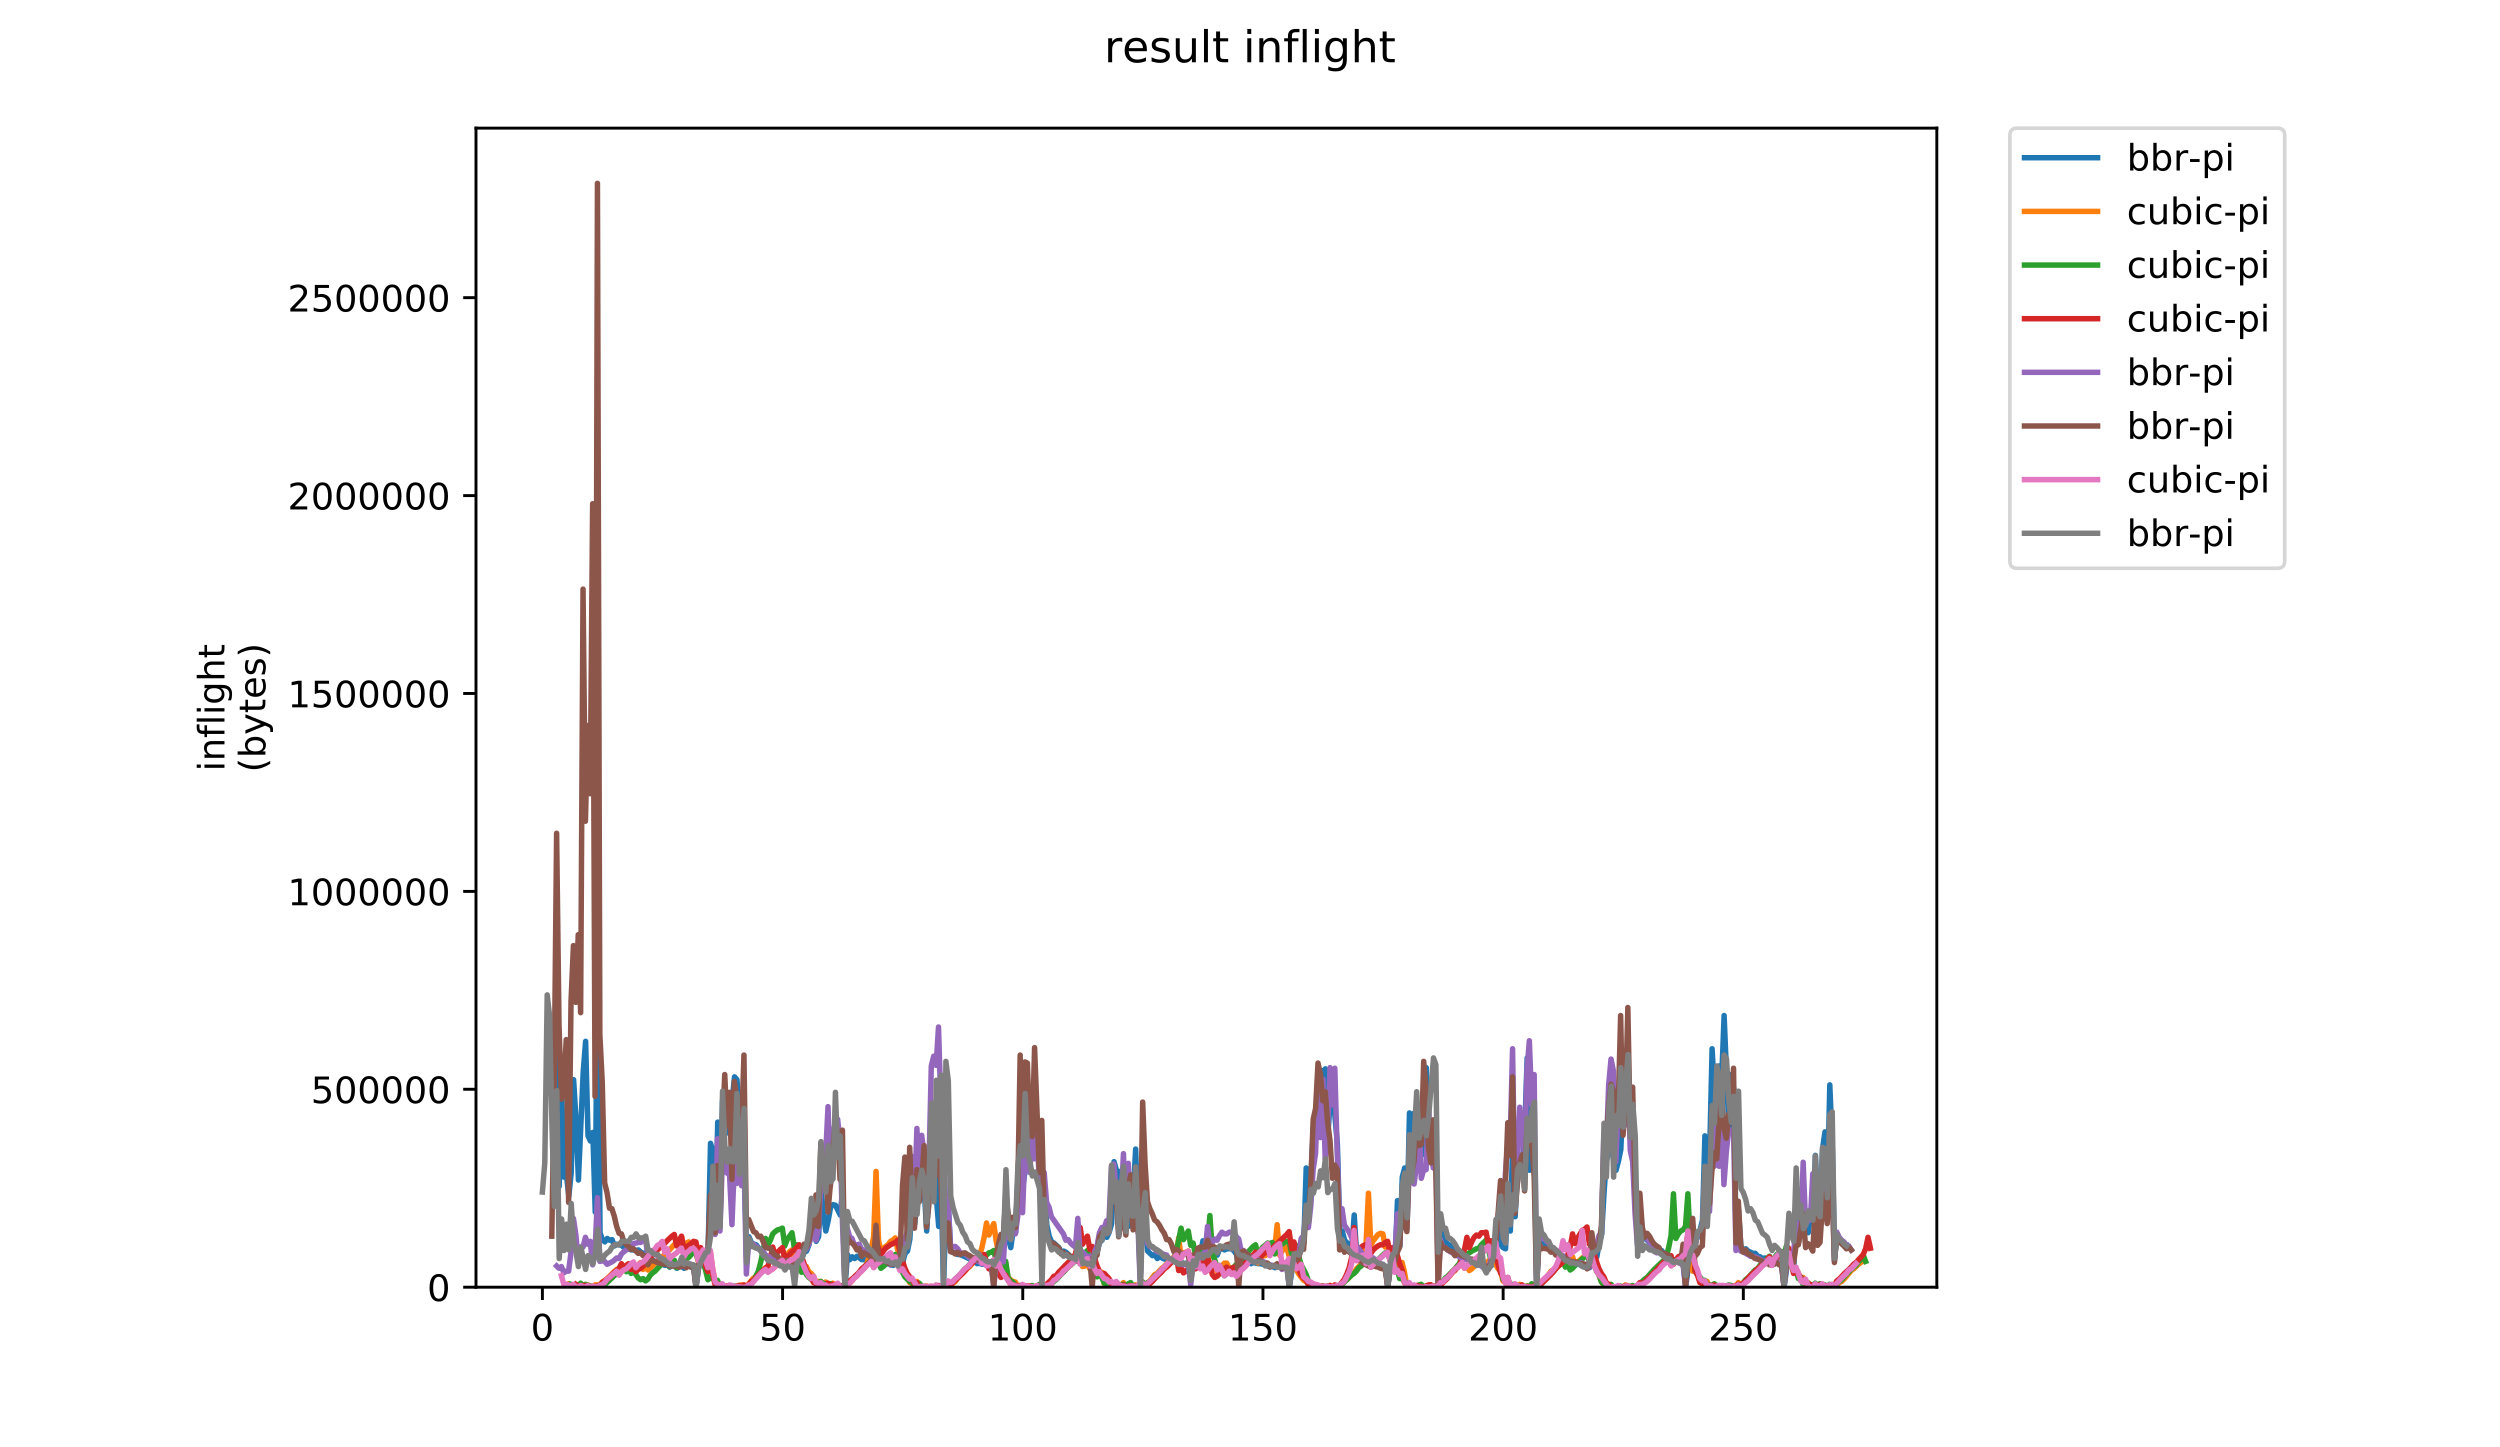<?xml version="1.0" encoding="utf-8" standalone="no"?>
<!DOCTYPE svg PUBLIC "-//W3C//DTD SVG 1.1//EN"
  "http://www.w3.org/Graphics/SVG/1.1/DTD/svg11.dtd">
<!-- Created with matplotlib (https://matplotlib.org/) -->
<svg height="396pt" version="1.1" viewBox="0 0 684 396" width="684pt" xmlns="http://www.w3.org/2000/svg" xmlns:xlink="http://www.w3.org/1999/xlink">
 <defs>
  <style type="text/css">
*{stroke-linecap:butt;stroke-linejoin:round;}
  </style>
 </defs>
 <g id="figure_1">
  <g id="patch_1">
   <path d="M 0 396 
L 684 396 
L 684 0 
L 0 0 
z
" style="fill:#ffffff;"/>
  </g>
  <g id="axes_1">
   <g id="patch_2">
    <path d="M 130.23 352.174 
L 529.913 352.174 
L 529.913 35.062 
L 130.23 35.062 
z
" style="fill:#ffffff;"/>
   </g>
   <g id="matplotlib.axis_1">
    <g id="xtick_1">
     <g id="line2d_1">
      <defs>
       <path d="M 0 0 
L 0 3.5 
" id="m8203d7685a" style="stroke:#000000;stroke-width:0.8;"/>
      </defs>
      <g>
       <use style="stroke:#000000;stroke-width:0.8;" x="148.398" xlink:href="#m8203d7685a" y="352.174"/>
      </g>
     </g>
     <g id="text_1">
      <!-- 0 -->
      <defs>
       <path d="M 31.781 66.406 
Q 24.172 66.406 20.328 58.906 
Q 16.5 51.422 16.5 36.375 
Q 16.5 21.391 20.328 13.891 
Q 24.172 6.391 31.781 6.391 
Q 39.453 6.391 43.281 13.891 
Q 47.125 21.391 47.125 36.375 
Q 47.125 51.422 43.281 58.906 
Q 39.453 66.406 31.781 66.406 
z
M 31.781 74.219 
Q 44.047 74.219 50.516 64.516 
Q 56.984 54.828 56.984 36.375 
Q 56.984 17.969 50.516 8.266 
Q 44.047 -1.422 31.781 -1.422 
Q 19.531 -1.422 13.062 8.266 
Q 6.594 17.969 6.594 36.375 
Q 6.594 54.828 13.062 64.516 
Q 19.531 74.219 31.781 74.219 
z
" id="DejaVuSans-48"/>
      </defs>
      <g transform="translate(145.216 366.773)scale(0.1 -0.1)">
       <use xlink:href="#DejaVuSans-48"/>
      </g>
     </g>
    </g>
    <g id="xtick_2">
     <g id="line2d_2">
      <g>
       <use style="stroke:#000000;stroke-width:0.8;" x="214.113" xlink:href="#m8203d7685a" y="352.174"/>
      </g>
     </g>
     <g id="text_2">
      <!-- 50 -->
      <defs>
       <path d="M 10.797 72.906 
L 49.516 72.906 
L 49.516 64.594 
L 19.828 64.594 
L 19.828 46.734 
Q 21.969 47.469 24.109 47.828 
Q 26.266 48.188 28.422 48.188 
Q 40.625 48.188 47.75 41.5 
Q 54.891 34.812 54.891 23.391 
Q 54.891 11.625 47.562 5.094 
Q 40.234 -1.422 26.906 -1.422 
Q 22.312 -1.422 17.547 -0.641 
Q 12.797 0.141 7.719 1.703 
L 7.719 11.625 
Q 12.109 9.234 16.797 8.062 
Q 21.484 6.891 26.703 6.891 
Q 35.156 6.891 40.078 11.328 
Q 45.016 15.766 45.016 23.391 
Q 45.016 31 40.078 35.438 
Q 35.156 39.891 26.703 39.891 
Q 22.75 39.891 18.812 39.016 
Q 14.891 38.141 10.797 36.281 
z
" id="DejaVuSans-53"/>
      </defs>
      <g transform="translate(207.75 366.773)scale(0.1 -0.1)">
       <use xlink:href="#DejaVuSans-53"/>
       <use x="63.623" xlink:href="#DejaVuSans-48"/>
      </g>
     </g>
    </g>
    <g id="xtick_3">
     <g id="line2d_3">
      <g>
       <use style="stroke:#000000;stroke-width:0.8;" x="279.828" xlink:href="#m8203d7685a" y="352.174"/>
      </g>
     </g>
     <g id="text_3">
      <!-- 100 -->
      <defs>
       <path d="M 12.406 8.297 
L 28.516 8.297 
L 28.516 63.922 
L 10.984 60.406 
L 10.984 69.391 
L 28.422 72.906 
L 38.281 72.906 
L 38.281 8.297 
L 54.391 8.297 
L 54.391 0 
L 12.406 0 
z
" id="DejaVuSans-49"/>
      </defs>
      <g transform="translate(270.284 366.773)scale(0.1 -0.1)">
       <use xlink:href="#DejaVuSans-49"/>
       <use x="63.623" xlink:href="#DejaVuSans-48"/>
       <use x="127.246" xlink:href="#DejaVuSans-48"/>
      </g>
     </g>
    </g>
    <g id="xtick_4">
     <g id="line2d_4">
      <g>
       <use style="stroke:#000000;stroke-width:0.8;" x="345.543" xlink:href="#m8203d7685a" y="352.174"/>
      </g>
     </g>
     <g id="text_4">
      <!-- 150 -->
      <g transform="translate(335.999 366.773)scale(0.1 -0.1)">
       <use xlink:href="#DejaVuSans-49"/>
       <use x="63.623" xlink:href="#DejaVuSans-53"/>
       <use x="127.246" xlink:href="#DejaVuSans-48"/>
      </g>
     </g>
    </g>
    <g id="xtick_5">
     <g id="line2d_5">
      <g>
       <use style="stroke:#000000;stroke-width:0.8;" x="411.258" xlink:href="#m8203d7685a" y="352.174"/>
      </g>
     </g>
     <g id="text_5">
      <!-- 200 -->
      <defs>
       <path d="M 19.188 8.297 
L 53.609 8.297 
L 53.609 0 
L 7.328 0 
L 7.328 8.297 
Q 12.938 14.109 22.625 23.891 
Q 32.328 33.688 34.812 36.531 
Q 39.547 41.844 41.422 45.531 
Q 43.312 49.219 43.312 52.781 
Q 43.312 58.594 39.234 62.25 
Q 35.156 65.922 28.609 65.922 
Q 23.969 65.922 18.812 64.312 
Q 13.672 62.703 7.812 59.422 
L 7.812 69.391 
Q 13.766 71.781 18.938 73 
Q 24.125 74.219 28.422 74.219 
Q 39.75 74.219 46.484 68.547 
Q 53.219 62.891 53.219 53.422 
Q 53.219 48.922 51.531 44.891 
Q 49.859 40.875 45.406 35.406 
Q 44.188 33.984 37.641 27.219 
Q 31.109 20.453 19.188 8.297 
z
" id="DejaVuSans-50"/>
      </defs>
      <g transform="translate(401.714 366.773)scale(0.1 -0.1)">
       <use xlink:href="#DejaVuSans-50"/>
       <use x="63.623" xlink:href="#DejaVuSans-48"/>
       <use x="127.246" xlink:href="#DejaVuSans-48"/>
      </g>
     </g>
    </g>
    <g id="xtick_6">
     <g id="line2d_6">
      <g>
       <use style="stroke:#000000;stroke-width:0.8;" x="476.973" xlink:href="#m8203d7685a" y="352.174"/>
      </g>
     </g>
     <g id="text_6">
      <!-- 250 -->
      <g transform="translate(467.429 366.773)scale(0.1 -0.1)">
       <use xlink:href="#DejaVuSans-50"/>
       <use x="63.623" xlink:href="#DejaVuSans-53"/>
       <use x="127.246" xlink:href="#DejaVuSans-48"/>
      </g>
     </g>
    </g>
   </g>
   <g id="matplotlib.axis_2">
    <g id="ytick_1">
     <g id="line2d_7">
      <defs>
       <path d="M 0 0 
L -3.5 0 
" id="m3df2a68aac" style="stroke:#000000;stroke-width:0.8;"/>
      </defs>
      <g>
       <use style="stroke:#000000;stroke-width:0.8;" x="130.23" xlink:href="#m3df2a68aac" y="352.174"/>
      </g>
     </g>
     <g id="text_7">
      <!-- 0 -->
      <g transform="translate(116.868 355.973)scale(0.1 -0.1)">
       <use xlink:href="#DejaVuSans-48"/>
      </g>
     </g>
    </g>
    <g id="ytick_2">
     <g id="line2d_8">
      <g>
       <use style="stroke:#000000;stroke-width:0.8;" x="130.23" xlink:href="#m3df2a68aac" y="298.028"/>
      </g>
     </g>
     <g id="text_8">
      <!-- 500000 -->
      <g transform="translate(85.055 301.827)scale(0.1 -0.1)">
       <use xlink:href="#DejaVuSans-53"/>
       <use x="63.623" xlink:href="#DejaVuSans-48"/>
       <use x="127.246" xlink:href="#DejaVuSans-48"/>
       <use x="190.869" xlink:href="#DejaVuSans-48"/>
       <use x="254.492" xlink:href="#DejaVuSans-48"/>
       <use x="318.115" xlink:href="#DejaVuSans-48"/>
      </g>
     </g>
    </g>
    <g id="ytick_3">
     <g id="line2d_9">
      <g>
       <use style="stroke:#000000;stroke-width:0.8;" x="130.23" xlink:href="#m3df2a68aac" y="243.882"/>
      </g>
     </g>
     <g id="text_9">
      <!-- 1000000 -->
      <g transform="translate(78.693 247.681)scale(0.1 -0.1)">
       <use xlink:href="#DejaVuSans-49"/>
       <use x="63.623" xlink:href="#DejaVuSans-48"/>
       <use x="127.246" xlink:href="#DejaVuSans-48"/>
       <use x="190.869" xlink:href="#DejaVuSans-48"/>
       <use x="254.492" xlink:href="#DejaVuSans-48"/>
       <use x="318.115" xlink:href="#DejaVuSans-48"/>
       <use x="381.738" xlink:href="#DejaVuSans-48"/>
      </g>
     </g>
    </g>
    <g id="ytick_4">
     <g id="line2d_10">
      <g>
       <use style="stroke:#000000;stroke-width:0.8;" x="130.23" xlink:href="#m3df2a68aac" y="189.736"/>
      </g>
     </g>
     <g id="text_10">
      <!-- 1500000 -->
      <g transform="translate(78.693 193.535)scale(0.1 -0.1)">
       <use xlink:href="#DejaVuSans-49"/>
       <use x="63.623" xlink:href="#DejaVuSans-53"/>
       <use x="127.246" xlink:href="#DejaVuSans-48"/>
       <use x="190.869" xlink:href="#DejaVuSans-48"/>
       <use x="254.492" xlink:href="#DejaVuSans-48"/>
       <use x="318.115" xlink:href="#DejaVuSans-48"/>
       <use x="381.738" xlink:href="#DejaVuSans-48"/>
      </g>
     </g>
    </g>
    <g id="ytick_5">
     <g id="line2d_11">
      <g>
       <use style="stroke:#000000;stroke-width:0.8;" x="130.23" xlink:href="#m3df2a68aac" y="135.589"/>
      </g>
     </g>
     <g id="text_11">
      <!-- 2000000 -->
      <g transform="translate(78.693 139.389)scale(0.1 -0.1)">
       <use xlink:href="#DejaVuSans-50"/>
       <use x="63.623" xlink:href="#DejaVuSans-48"/>
       <use x="127.246" xlink:href="#DejaVuSans-48"/>
       <use x="190.869" xlink:href="#DejaVuSans-48"/>
       <use x="254.492" xlink:href="#DejaVuSans-48"/>
       <use x="318.115" xlink:href="#DejaVuSans-48"/>
       <use x="381.738" xlink:href="#DejaVuSans-48"/>
      </g>
     </g>
    </g>
    <g id="ytick_6">
     <g id="line2d_12">
      <g>
       <use style="stroke:#000000;stroke-width:0.8;" x="130.23" xlink:href="#m3df2a68aac" y="81.443"/>
      </g>
     </g>
     <g id="text_12">
      <!-- 2500000 -->
      <g transform="translate(78.693 85.242)scale(0.1 -0.1)">
       <use xlink:href="#DejaVuSans-50"/>
       <use x="63.623" xlink:href="#DejaVuSans-53"/>
       <use x="127.246" xlink:href="#DejaVuSans-48"/>
       <use x="190.869" xlink:href="#DejaVuSans-48"/>
       <use x="254.492" xlink:href="#DejaVuSans-48"/>
       <use x="318.115" xlink:href="#DejaVuSans-48"/>
       <use x="381.738" xlink:href="#DejaVuSans-48"/>
      </g>
     </g>
    </g>
    <g id="text_13">
     <!-- inflight -->
     <defs>
      <path d="M 9.422 54.688 
L 18.406 54.688 
L 18.406 0 
L 9.422 0 
z
M 9.422 75.984 
L 18.406 75.984 
L 18.406 64.594 
L 9.422 64.594 
z
" id="DejaVuSans-105"/>
      <path d="M 54.891 33.016 
L 54.891 0 
L 45.906 0 
L 45.906 32.719 
Q 45.906 40.484 42.875 44.328 
Q 39.844 48.188 33.797 48.188 
Q 26.516 48.188 22.312 43.547 
Q 18.109 38.922 18.109 30.906 
L 18.109 0 
L 9.078 0 
L 9.078 54.688 
L 18.109 54.688 
L 18.109 46.188 
Q 21.344 51.125 25.703 53.562 
Q 30.078 56 35.797 56 
Q 45.219 56 50.047 50.172 
Q 54.891 44.344 54.891 33.016 
z
" id="DejaVuSans-110"/>
      <path d="M 37.109 75.984 
L 37.109 68.5 
L 28.516 68.5 
Q 23.688 68.5 21.797 66.547 
Q 19.922 64.594 19.922 59.516 
L 19.922 54.688 
L 34.719 54.688 
L 34.719 47.703 
L 19.922 47.703 
L 19.922 0 
L 10.891 0 
L 10.891 47.703 
L 2.297 47.703 
L 2.297 54.688 
L 10.891 54.688 
L 10.891 58.5 
Q 10.891 67.625 15.141 71.797 
Q 19.391 75.984 28.609 75.984 
z
" id="DejaVuSans-102"/>
      <path d="M 9.422 75.984 
L 18.406 75.984 
L 18.406 0 
L 9.422 0 
z
" id="DejaVuSans-108"/>
      <path d="M 45.406 27.984 
Q 45.406 37.75 41.375 43.109 
Q 37.359 48.484 30.078 48.484 
Q 22.859 48.484 18.828 43.109 
Q 14.797 37.75 14.797 27.984 
Q 14.797 18.266 18.828 12.891 
Q 22.859 7.516 30.078 7.516 
Q 37.359 7.516 41.375 12.891 
Q 45.406 18.266 45.406 27.984 
z
M 54.391 6.781 
Q 54.391 -7.172 48.188 -13.984 
Q 42 -20.797 29.203 -20.797 
Q 24.469 -20.797 20.266 -20.094 
Q 16.062 -19.391 12.109 -17.922 
L 12.109 -9.188 
Q 16.062 -11.328 19.922 -12.344 
Q 23.781 -13.375 27.781 -13.375 
Q 36.625 -13.375 41.016 -8.766 
Q 45.406 -4.156 45.406 5.172 
L 45.406 9.625 
Q 42.625 4.781 38.281 2.391 
Q 33.938 0 27.875 0 
Q 17.828 0 11.672 7.656 
Q 5.516 15.328 5.516 27.984 
Q 5.516 40.672 11.672 48.328 
Q 17.828 56 27.875 56 
Q 33.938 56 38.281 53.609 
Q 42.625 51.219 45.406 46.391 
L 45.406 54.688 
L 54.391 54.688 
z
" id="DejaVuSans-103"/>
      <path d="M 54.891 33.016 
L 54.891 0 
L 45.906 0 
L 45.906 32.719 
Q 45.906 40.484 42.875 44.328 
Q 39.844 48.188 33.797 48.188 
Q 26.516 48.188 22.312 43.547 
Q 18.109 38.922 18.109 30.906 
L 18.109 0 
L 9.078 0 
L 9.078 75.984 
L 18.109 75.984 
L 18.109 46.188 
Q 21.344 51.125 25.703 53.562 
Q 30.078 56 35.797 56 
Q 45.219 56 50.047 50.172 
Q 54.891 44.344 54.891 33.016 
z
" id="DejaVuSans-104"/>
      <path d="M 18.312 70.219 
L 18.312 54.688 
L 36.812 54.688 
L 36.812 47.703 
L 18.312 47.703 
L 18.312 18.016 
Q 18.312 11.328 20.141 9.422 
Q 21.969 7.516 27.594 7.516 
L 36.812 7.516 
L 36.812 0 
L 27.594 0 
Q 17.188 0 13.234 3.875 
Q 9.281 7.766 9.281 18.016 
L 9.281 47.703 
L 2.688 47.703 
L 2.688 54.688 
L 9.281 54.688 
L 9.281 70.219 
z
" id="DejaVuSans-116"/>
     </defs>
     <g transform="translate(61.415 211.018)rotate(-90)scale(0.1 -0.1)">
      <use xlink:href="#DejaVuSans-105"/>
      <use x="27.783" xlink:href="#DejaVuSans-110"/>
      <use x="91.162" xlink:href="#DejaVuSans-102"/>
      <use x="126.367" xlink:href="#DejaVuSans-108"/>
      <use x="154.15" xlink:href="#DejaVuSans-105"/>
      <use x="181.934" xlink:href="#DejaVuSans-103"/>
      <use x="245.41" xlink:href="#DejaVuSans-104"/>
      <use x="308.789" xlink:href="#DejaVuSans-116"/>
     </g>
     <!-- (bytes) -->
     <defs>
      <path d="M 31 75.875 
Q 24.469 64.656 21.281 53.656 
Q 18.109 42.672 18.109 31.391 
Q 18.109 20.125 21.312 9.062 
Q 24.516 -2 31 -13.188 
L 23.188 -13.188 
Q 15.875 -1.703 12.234 9.375 
Q 8.594 20.453 8.594 31.391 
Q 8.594 42.281 12.203 53.312 
Q 15.828 64.359 23.188 75.875 
z
" id="DejaVuSans-40"/>
      <path d="M 48.688 27.297 
Q 48.688 37.203 44.609 42.844 
Q 40.531 48.484 33.406 48.484 
Q 26.266 48.484 22.188 42.844 
Q 18.109 37.203 18.109 27.297 
Q 18.109 17.391 22.188 11.75 
Q 26.266 6.109 33.406 6.109 
Q 40.531 6.109 44.609 11.75 
Q 48.688 17.391 48.688 27.297 
z
M 18.109 46.391 
Q 20.953 51.266 25.266 53.625 
Q 29.594 56 35.594 56 
Q 45.562 56 51.781 48.094 
Q 58.016 40.188 58.016 27.297 
Q 58.016 14.406 51.781 6.484 
Q 45.562 -1.422 35.594 -1.422 
Q 29.594 -1.422 25.266 0.953 
Q 20.953 3.328 18.109 8.203 
L 18.109 0 
L 9.078 0 
L 9.078 75.984 
L 18.109 75.984 
z
" id="DejaVuSans-98"/>
      <path d="M 32.172 -5.078 
Q 28.375 -14.844 24.75 -17.812 
Q 21.141 -20.797 15.094 -20.797 
L 7.906 -20.797 
L 7.906 -13.281 
L 13.188 -13.281 
Q 16.891 -13.281 18.938 -11.516 
Q 21 -9.766 23.484 -3.219 
L 25.094 0.875 
L 2.984 54.688 
L 12.5 54.688 
L 29.594 11.922 
L 46.688 54.688 
L 56.203 54.688 
z
" id="DejaVuSans-121"/>
      <path d="M 56.203 29.594 
L 56.203 25.203 
L 14.891 25.203 
Q 15.484 15.922 20.484 11.062 
Q 25.484 6.203 34.422 6.203 
Q 39.594 6.203 44.453 7.469 
Q 49.312 8.734 54.109 11.281 
L 54.109 2.781 
Q 49.266 0.734 44.188 -0.344 
Q 39.109 -1.422 33.891 -1.422 
Q 20.797 -1.422 13.156 6.188 
Q 5.516 13.812 5.516 26.812 
Q 5.516 40.234 12.766 48.109 
Q 20.016 56 32.328 56 
Q 43.359 56 49.781 48.891 
Q 56.203 41.797 56.203 29.594 
z
M 47.219 32.234 
Q 47.125 39.594 43.094 43.984 
Q 39.062 48.391 32.422 48.391 
Q 24.906 48.391 20.391 44.141 
Q 15.875 39.891 15.188 32.172 
z
" id="DejaVuSans-101"/>
      <path d="M 44.281 53.078 
L 44.281 44.578 
Q 40.484 46.531 36.375 47.5 
Q 32.281 48.484 27.875 48.484 
Q 21.188 48.484 17.844 46.438 
Q 14.5 44.391 14.5 40.281 
Q 14.5 37.156 16.891 35.375 
Q 19.281 33.594 26.516 31.984 
L 29.594 31.297 
Q 39.156 29.25 43.188 25.516 
Q 47.219 21.781 47.219 15.094 
Q 47.219 7.469 41.188 3.016 
Q 35.156 -1.422 24.609 -1.422 
Q 20.219 -1.422 15.453 -0.562 
Q 10.688 0.297 5.422 2 
L 5.422 11.281 
Q 10.406 8.688 15.234 7.391 
Q 20.062 6.109 24.812 6.109 
Q 31.156 6.109 34.562 8.281 
Q 37.984 10.453 37.984 14.406 
Q 37.984 18.062 35.516 20.016 
Q 33.062 21.969 24.703 23.781 
L 21.578 24.516 
Q 13.234 26.266 9.516 29.906 
Q 5.812 33.547 5.812 39.891 
Q 5.812 47.609 11.281 51.797 
Q 16.75 56 26.812 56 
Q 31.781 56 36.172 55.266 
Q 40.578 54.547 44.281 53.078 
z
" id="DejaVuSans-115"/>
      <path d="M 8.016 75.875 
L 15.828 75.875 
Q 23.141 64.359 26.781 53.312 
Q 30.422 42.281 30.422 31.391 
Q 30.422 20.453 26.781 9.375 
Q 23.141 -1.703 15.828 -13.188 
L 8.016 -13.188 
Q 14.5 -2 17.703 9.062 
Q 20.906 20.125 20.906 31.391 
Q 20.906 42.672 17.703 53.656 
Q 14.5 64.656 8.016 75.875 
z
" id="DejaVuSans-41"/>
     </defs>
     <g transform="translate(72.613 211.295)rotate(-90)scale(0.1 -0.1)">
      <use xlink:href="#DejaVuSans-40"/>
      <use x="39.014" xlink:href="#DejaVuSans-98"/>
      <use x="102.49" xlink:href="#DejaVuSans-121"/>
      <use x="161.67" xlink:href="#DejaVuSans-116"/>
      <use x="200.879" xlink:href="#DejaVuSans-101"/>
      <use x="262.402" xlink:href="#DejaVuSans-115"/>
      <use x="314.502" xlink:href="#DejaVuSans-41"/>
     </g>
    </g>
   </g>
   <g id="line2d_13">
    <path clip-path="url(#pd9a0328157)" d="M 149.712 298.86 
L 150.369 289.138 
L 151.026 283.963 
L 151.683 316.736 
L 152.34 263.264 
L 152.998 324.576 
L 153.655 297.448 
L 154.312 322.067 
L 154.969 321.44 
L 155.626 327.242 
L 156.283 320.969 
L 156.941 295.41 
L 157.598 306.386 
L 158.255 322.851 
L 159.569 293.215 
L 160.226 284.904 
L 160.883 310.777 
L 161.541 312.188 
L 162.198 309.836 
L 162.855 331.632 
L 163.512 256.835 
L 164.169 337.277 
L 164.826 339.159 
L 165.483 339.786 
L 166.141 338.846 
L 166.798 339.316 
L 167.455 339.159 
L 168.112 340.884 
L 168.769 340.414 
L 170.084 340.727 
L 170.741 341.354 
L 171.398 341.668 
L 172.055 341.668 
L 172.712 341.982 
L 173.369 341.982 
L 174.026 342.138 
L 174.684 341.982 
L 175.341 342.609 
L 175.998 342.923 
L 176.655 342.766 
L 177.312 346.529 
L 177.969 344.961 
L 178.627 344.804 
L 179.284 345.275 
L 179.941 345.275 
L 180.598 345.431 
L 181.255 345.745 
L 181.912 346.215 
L 182.569 346.059 
L 183.227 346.686 
L 183.884 346.059 
L 184.541 346.372 
L 185.198 347 
L 185.855 346.372 
L 186.512 346.372 
L 187.169 347 
L 187.827 345.902 
L 188.484 346.372 
L 189.141 346.686 
L 189.798 346.372 
L 190.455 352.017 
L 191.112 346.843 
L 191.77 344.647 
L 192.427 343.863 
L 193.084 344.02 
L 193.741 341.825 
L 194.398 312.816 
L 195.055 315.011 
L 195.712 335.553 
L 196.37 307.014 
L 197.027 333.044 
L 197.684 301.212 
L 198.341 303.564 
L 198.998 301.055 
L 199.655 310.307 
L 200.312 301.055 
L 200.97 294.626 
L 201.627 295.41 
L 202.284 303.721 
L 202.941 313.913 
L 203.598 316.736 
L 204.255 343.863 
L 204.913 338.375 
L 205.57 339.943 
L 206.227 340.414 
L 206.884 340.57 
L 208.198 342.295 
L 208.855 342.609 
L 209.513 343.55 
L 210.17 344.02 
L 210.827 344.804 
L 211.484 344.804 
L 212.141 345.431 
L 213.456 346.059 
L 214.77 346.372 
L 215.427 346.059 
L 216.084 346.059 
L 216.741 346.372 
L 217.398 349.195 
L 218.056 345.431 
L 218.713 345.118 
L 219.37 344.334 
L 220.027 342.609 
L 220.684 342.295 
L 221.341 340.57 
L 221.998 335.396 
L 222.656 332.103 
L 223.313 339.63 
L 223.97 338.375 
L 224.627 325.046 
L 225.284 332.26 
L 225.941 336.807 
L 226.599 333.985 
L 227.256 330.221 
L 227.913 329.594 
L 228.57 329.751 
L 229.884 332.416 
L 230.541 325.36 
L 231.199 352.017 
L 231.856 343.236 
L 232.513 344.647 
L 233.17 343.863 
L 233.827 344.334 
L 234.484 343.707 
L 235.799 344.647 
L 236.456 344.647 
L 237.113 344.491 
L 238.427 345.118 
L 239.084 345.902 
L 239.742 345.745 
L 240.399 345.745 
L 241.056 346.686 
L 241.713 345.431 
L 242.37 345.745 
L 243.027 345.745 
L 243.684 346.059 
L 244.342 346.215 
L 244.999 345.745 
L 245.656 346.059 
L 246.313 345.431 
L 246.97 345.431 
L 247.627 342.923 
L 248.285 342.295 
L 248.942 339.002 
L 249.599 328.339 
L 250.256 334.925 
L 250.913 327.399 
L 251.57 322.224 
L 252.227 327.712 
L 252.885 325.831 
L 253.542 336.807 
L 254.199 325.046 
L 254.856 324.89 
L 255.513 313.443 
L 256.17 327.399 
L 256.827 335.553 
L 257.485 323.792 
L 258.142 352.017 
L 258.799 331.789 
L 259.456 330.064 
L 260.113 342.295 
L 262.085 343.236 
L 262.742 343.236 
L 266.685 345.118 
L 267.342 345.745 
L 267.999 345.588 
L 268.656 345.902 
L 269.313 345.745 
L 269.971 346.059 
L 271.285 346.059 
L 271.942 346.686 
L 272.599 345.431 
L 273.913 341.511 
L 274.571 340.727 
L 275.228 325.674 
L 275.885 338.846 
L 276.542 341.354 
L 277.199 336.65 
L 277.856 337.277 
L 278.513 322.067 
L 279.171 316.422 
L 279.828 324.733 
L 281.142 315.638 
L 281.799 317.363 
L 282.456 309.052 
L 283.114 315.638 
L 283.771 316.579 
L 284.428 315.481 
L 285.085 339.786 
L 285.742 326.301 
L 286.399 335.082 
L 287.056 338.218 
L 287.714 339.786 
L 288.371 340.1 
L 289.685 341.354 
L 290.342 342.609 
L 290.999 342.295 
L 291.656 342.609 
L 292.971 343.863 
L 293.628 344.02 
L 294.285 344.647 
L 294.942 344.647 
L 295.599 345.118 
L 296.257 345.431 
L 296.914 345.431 
L 297.571 345.745 
L 298.228 345.431 
L 298.885 347 
L 300.857 339.943 
L 301.514 339.316 
L 302.171 336.65 
L 302.828 338.532 
L 303.485 337.121 
L 304.142 334.769 
L 304.8 317.833 
L 305.457 320.185 
L 306.114 337.277 
L 306.771 320.342 
L 307.428 321.754 
L 308.085 334.769 
L 308.742 335.553 
L 309.4 333.514 
L 310.057 326.771 
L 310.714 314.384 
L 311.371 334.141 
L 312.028 348.254 
L 312.685 331.946 
L 313.342 332.26 
L 314 342.295 
L 315.314 343.55 
L 315.971 343.236 
L 316.628 344.334 
L 317.285 343.863 
L 318.6 344.491 
L 319.257 344.334 
L 319.914 345.431 
L 320.571 345.118 
L 321.228 345.118 
L 322.543 345.745 
L 323.2 345.275 
L 323.857 345.745 
L 324.514 345.588 
L 325.171 346.059 
L 325.828 348.568 
L 326.485 344.02 
L 327.143 345.431 
L 327.8 343.236 
L 328.457 343.236 
L 329.114 339.473 
L 329.771 342.923 
L 330.428 342.766 
L 331.086 343.707 
L 331.743 343.55 
L 332.4 343.236 
L 333.057 343.393 
L 333.714 341.511 
L 334.371 341.668 
L 335.028 341.982 
L 335.686 341.668 
L 337 341.668 
L 337.657 342.295 
L 338.314 343.236 
L 338.971 346.686 
L 339.629 344.804 
L 340.286 345.118 
L 340.943 344.647 
L 341.6 345.118 
L 342.257 345.745 
L 342.914 345.431 
L 344.229 345.745 
L 344.886 345.745 
L 346.2 346.059 
L 346.857 346.372 
L 347.514 346.372 
L 348.171 346.529 
L 348.829 346.843 
L 349.486 346.372 
L 350.143 346.215 
L 350.8 347 
L 352.114 346.372 
L 352.772 352.017 
L 354.086 344.02 
L 354.743 342.609 
L 355.4 343.079 
L 356.057 339.63 
L 356.714 340.1 
L 357.372 319.558 
L 358.029 329.437 
L 358.686 322.067 
L 359.343 308.425 
L 360 307.014 
L 360.657 300.741 
L 361.314 300.428 
L 361.972 293.058 
L 362.629 292.431 
L 363.286 310.307 
L 364.6 293.371 
L 365.257 305.602 
L 365.915 313.129 
L 366.572 337.434 
L 367.229 336.807 
L 367.886 339.316 
L 369.2 340.727 
L 369.857 341.354 
L 370.515 332.416 
L 371.172 343.079 
L 371.829 343.863 
L 372.486 343.863 
L 373.143 344.491 
L 373.8 345.275 
L 374.458 339.943 
L 375.115 344.961 
L 375.772 344.804 
L 376.429 345.118 
L 377.086 345.902 
L 377.743 346.059 
L 378.4 346.059 
L 379.058 346.529 
L 379.715 352.017 
L 380.372 346.372 
L 381.029 343.236 
L 381.686 345.118 
L 382.343 328.496 
L 383 340.884 
L 383.658 322.067 
L 384.315 319.558 
L 384.972 333.671 
L 385.629 304.505 
L 386.286 316.892 
L 386.943 304.505 
L 387.601 306.543 
L 388.258 312.188 
L 388.915 316.108 
L 389.572 308.268 
L 390.229 292.117 
L 390.886 313.756 
L 391.543 315.481 
L 392.201 313.443 
L 392.858 310.62 
L 393.515 345.431 
L 394.172 336.337 
L 394.829 339.002 
L 396.144 340.414 
L 396.801 340.727 
L 397.458 341.668 
L 398.115 342.295 
L 398.772 342.609 
L 399.429 343.393 
L 400.086 343.707 
L 400.744 344.334 
L 401.401 344.491 
L 402.058 345.118 
L 402.715 345.118 
L 405.344 346.372 
L 406.001 346.372 
L 406.658 347.627 
L 407.315 346.686 
L 407.972 346.372 
L 408.629 343.55 
L 409.287 336.964 
L 409.944 334.925 
L 410.601 340.57 
L 411.258 341.354 
L 411.915 341.668 
L 412.572 325.831 
L 413.229 336.807 
L 413.887 311.718 
L 414.544 332.887 
L 415.201 320.029 
L 415.858 319.558 
L 416.515 321.283 
L 417.172 308.895 
L 417.829 289.451 
L 418.487 320.185 
L 419.144 316.265 
L 419.801 317.363 
L 420.458 352.017 
L 421.115 336.023 
L 421.772 338.689 
L 423.087 341.041 
L 424.401 341.354 
L 425.715 342.609 
L 426.372 343.079 
L 427.03 343.863 
L 428.344 344.804 
L 429.001 344.961 
L 429.658 345.745 
L 430.315 345.588 
L 430.973 346.215 
L 431.63 345.588 
L 432.287 346.059 
L 433.601 346.686 
L 434.258 346.372 
L 434.915 346.843 
L 435.573 339.943 
L 436.23 344.02 
L 436.887 343.863 
L 437.544 340.1 
L 438.201 337.748 
L 438.858 326.458 
L 439.515 317.206 
L 440.173 315.638 
L 440.83 304.348 
L 441.487 317.363 
L 442.144 320.185 
L 442.801 317.677 
L 443.458 314.54 
L 444.116 299.173 
L 444.773 301.682 
L 445.43 293.685 
L 446.744 307.798 
L 447.401 329.28 
L 448.058 340.257 
L 448.716 329.751 
L 449.373 337.905 
L 450.03 338.846 
L 450.687 339.316 
L 452.001 340.884 
L 452.658 341.041 
L 453.973 342.295 
L 454.63 342.138 
L 455.287 343.079 
L 455.944 343.393 
L 456.601 343.863 
L 457.259 344.647 
L 457.916 344.647 
L 458.573 344.804 
L 459.23 345.275 
L 459.887 345.431 
L 460.544 345.902 
L 461.201 352.017 
L 461.859 347.156 
L 462.516 343.236 
L 463.173 342.295 
L 463.83 338.846 
L 464.487 338.532 
L 465.144 336.493 
L 465.802 333.828 
L 466.459 310.777 
L 467.116 332.573 
L 467.773 315.011 
L 468.43 286.942 
L 469.744 310.777 
L 470.402 291.646 
L 471.059 295.096 
L 471.716 277.847 
L 473.03 309.209 
L 473.687 293.999 
L 474.344 297.919 
L 475.002 339.002 
L 475.659 331.005 
L 476.316 341.198 
L 476.973 342.295 
L 477.63 341.668 
L 478.287 342.295 
L 479.602 342.923 
L 480.259 342.923 
L 480.916 343.707 
L 481.573 343.863 
L 482.23 344.334 
L 482.887 344.177 
L 483.545 344.804 
L 484.202 344.961 
L 484.859 346.059 
L 485.516 345.431 
L 486.173 345.431 
L 487.487 346.059 
L 488.145 352.017 
L 488.802 347.313 
L 489.459 343.55 
L 490.116 344.804 
L 490.773 346.686 
L 491.43 332.26 
L 492.088 339.786 
L 492.745 325.517 
L 493.402 337.905 
L 494.059 335.082 
L 494.716 337.277 
L 495.373 332.573 
L 496.03 333.985 
L 496.688 316.108 
L 497.345 331.319 
L 498.002 331.632 
L 498.659 314.227 
L 499.316 309.679 
L 499.973 326.301 
L 500.631 296.821 
L 501.288 312.659 
L 501.945 343.863 
L 502.602 338.218 
L 503.916 340.257 
L 504.573 340.884 
L 505.231 340.727 
L 505.231 340.727 
" style="fill:none;stroke:#1f77b4;stroke-linecap:square;stroke-width:1.5;"/>
   </g>
   <g id="line2d_14">
    <path clip-path="url(#pd9a0328157)" d="M 154.916 351.547 
L 155.574 351.233 
L 156.231 351.861 
L 156.888 351.547 
L 157.545 352.017 
L 158.202 352.174 
L 158.859 351.861 
L 159.517 352.017 
L 160.174 351.861 
L 160.831 351.547 
L 161.488 351.861 
L 162.145 352.017 
L 162.802 351.547 
L 163.459 351.547 
L 164.117 351.704 
L 164.774 350.763 
L 165.431 350.449 
L 168.717 347.313 
L 169.374 348.724 
L 170.031 347.784 
L 170.688 347.47 
L 172.002 346.529 
L 172.66 347.47 
L 173.317 346.843 
L 173.974 346.686 
L 175.288 345.431 
L 175.945 347.313 
L 176.602 346.215 
L 177.26 347.47 
L 177.917 347 
L 179.231 345.588 
L 180.545 344.334 
L 181.203 343.863 
L 181.86 343.236 
L 182.517 342.138 
L 183.174 341.982 
L 185.145 339.786 
L 185.803 339.316 
L 186.46 338.375 
L 187.117 341.668 
L 187.774 340.1 
L 188.431 339.786 
L 189.088 342.766 
L 189.745 341.825 
L 190.403 342.766 
L 191.06 345.118 
L 191.717 343.393 
L 192.374 345.588 
L 193.031 345.118 
L 193.688 347 
L 194.346 342.452 
L 195.003 347.313 
L 195.66 350.763 
L 196.317 351.547 
L 196.974 351.704 
L 197.631 351.704 
L 198.288 352.174 
L 198.946 351.861 
L 199.603 352.174 
L 200.26 352.017 
L 200.917 352.017 
L 201.574 352.174 
L 202.231 351.704 
L 202.889 351.547 
L 203.546 351.861 
L 204.203 351.861 
L 204.86 351.233 
L 206.174 349.665 
L 206.831 349.352 
L 207.489 348.724 
L 208.146 347.784 
L 208.803 347.47 
L 209.46 346.843 
L 210.117 347.94 
L 210.774 347.156 
L 211.431 347.156 
L 212.089 346.529 
L 212.746 345.431 
L 213.403 345.118 
L 214.06 344.177 
L 214.717 344.02 
L 216.032 342.452 
L 216.689 341.982 
L 217.346 344.647 
L 218.003 343.393 
L 218.66 342.609 
L 219.317 344.961 
L 219.974 346.843 
L 220.632 346.529 
L 221.289 347.94 
L 221.946 348.411 
L 222.603 349.195 
L 223.26 351.077 
L 223.917 350.606 
L 224.575 350.606 
L 225.232 351.861 
L 225.889 350.763 
L 226.546 351.861 
L 227.203 351.861 
L 227.86 351.077 
L 228.517 351.704 
L 229.175 351.39 
L 229.832 352.174 
L 231.146 352.174 
L 231.803 351.547 
L 232.46 351.077 
L 233.117 350.449 
L 233.775 349.508 
L 234.432 349.038 
L 235.746 347.627 
L 236.403 347 
L 237.06 346.215 
L 238.375 341.668 
L 239.032 338.375 
L 239.689 320.499 
L 240.346 339.159 
L 241.003 342.452 
L 241.66 341.511 
L 242.975 340.57 
L 243.632 339.63 
L 244.289 339.316 
L 244.946 338.689 
L 245.603 341.982 
L 246.918 346.215 
L 247.575 347.94 
L 248.232 348.724 
L 248.889 350.92 
L 249.546 351.233 
L 250.203 351.861 
L 250.861 350.606 
L 251.518 351.704 
L 252.175 352.017 
L 252.832 352.017 
L 253.489 351.861 
L 254.146 352.174 
L 258.089 352.174 
L 258.746 351.704 
L 259.404 351.547 
L 260.061 351.704 
L 260.718 351.077 
L 261.375 350.606 
L 262.032 349.665 
L 264.004 347.784 
L 264.661 347 
L 265.318 346.529 
L 265.975 345.745 
L 266.632 344.647 
L 267.289 344.334 
L 267.946 343.707 
L 268.604 341.511 
L 269.261 338.532 
L 269.918 334.612 
L 270.575 337.905 
L 271.889 334.769 
L 272.547 339.473 
L 273.204 342.923 
L 273.861 345.275 
L 274.518 347 
L 275.175 347.313 
L 275.832 349.508 
L 276.489 350.136 
L 277.147 350.606 
L 277.804 350.763 
L 278.461 352.174 
L 279.118 351.704 
L 279.775 352.174 
L 280.432 352.174 
L 281.089 351.861 
L 281.747 352.174 
L 282.404 352.017 
L 283.061 352.174 
L 283.718 352.017 
L 284.375 352.017 
L 285.032 352.174 
L 285.69 351.547 
L 286.347 352.017 
L 287.004 351.233 
L 287.661 351.077 
L 288.318 350.449 
L 288.975 349.665 
L 289.632 349.352 
L 291.604 347.156 
L 292.261 346.529 
L 292.918 346.215 
L 294.233 344.177 
L 294.89 342.766 
L 295.547 342.923 
L 296.204 346.529 
L 296.861 346.372 
L 297.518 345.745 
L 298.175 347.156 
L 299.49 345.902 
L 300.147 347.47 
L 300.804 348.724 
L 301.461 348.097 
L 302.118 351.233 
L 302.775 351.39 
L 303.433 352.017 
L 304.09 351.861 
L 304.747 351.39 
L 305.404 351.233 
L 306.061 352.017 
L 306.718 351.547 
L 307.376 350.92 
L 308.033 352.017 
L 308.69 351.547 
L 309.347 352.017 
L 310.004 352.174 
L 310.661 351.547 
L 311.318 351.704 
L 311.976 351.704 
L 312.633 350.763 
L 313.29 351.547 
L 313.947 351.077 
L 314.604 350.449 
L 315.919 348.724 
L 316.576 348.411 
L 317.89 347 
L 318.547 346.529 
L 319.861 345.118 
L 321.833 343.236 
L 322.49 338.689 
L 323.147 344.177 
L 323.804 342.766 
L 324.461 342.609 
L 325.119 342.295 
L 325.776 344.961 
L 326.433 344.334 
L 327.09 346.529 
L 327.747 345.275 
L 329.062 344.02 
L 329.719 346.215 
L 330.376 342.609 
L 331.033 347.313 
L 331.69 346.529 
L 332.347 346.215 
L 333.004 347.94 
L 333.662 347 
L 334.319 346.372 
L 334.976 345.588 
L 335.633 345.588 
L 336.29 347 
L 336.947 348.097 
L 337.604 347.627 
L 338.262 346.686 
L 338.919 348.254 
L 340.233 346.843 
L 340.89 346.215 
L 341.547 345.118 
L 342.205 344.961 
L 343.519 343.707 
L 344.176 345.588 
L 345.49 343.55 
L 346.147 343.55 
L 346.805 342.923 
L 347.462 342.766 
L 348.119 341.825 
L 348.776 341.511 
L 349.433 335.082 
L 350.09 343.393 
L 350.748 342.295 
L 351.405 341.668 
L 352.062 341.198 
L 353.376 346.372 
L 354.033 345.588 
L 354.69 347.313 
L 355.348 348.568 
L 356.662 350.292 
L 357.319 350.606 
L 357.976 351.39 
L 358.633 351.077 
L 359.29 351.39 
L 359.948 351.861 
L 360.605 352.017 
L 361.262 351.861 
L 361.919 352.174 
L 362.576 352.017 
L 363.233 352.017 
L 363.891 351.704 
L 364.548 352.174 
L 365.205 352.174 
L 365.862 351.861 
L 366.519 351.704 
L 367.176 351.39 
L 367.833 350.606 
L 368.491 350.136 
L 369.805 348.724 
L 370.462 348.254 
L 371.119 347.156 
L 371.776 346.529 
L 372.433 345.745 
L 373.748 340.414 
L 374.405 326.458 
L 375.062 340.727 
L 375.719 339.473 
L 377.034 337.748 
L 377.691 337.434 
L 378.348 337.591 
L 379.005 341.198 
L 379.662 340.57 
L 380.319 342.766 
L 380.976 342.295 
L 381.634 345.118 
L 382.291 344.334 
L 382.948 346.372 
L 383.605 345.431 
L 384.262 348.097 
L 384.919 351.861 
L 385.577 352.017 
L 386.234 351.861 
L 386.891 352.017 
L 387.548 351.861 
L 388.205 351.861 
L 388.862 352.174 
L 390.177 352.174 
L 391.491 351.547 
L 392.148 352.174 
L 392.805 351.861 
L 393.462 352.174 
L 394.777 350.92 
L 396.091 349.508 
L 396.748 349.038 
L 397.405 348.097 
L 398.062 347.627 
L 398.72 346.372 
L 399.377 346.059 
L 400.034 345.588 
L 400.691 347 
L 401.348 346.215 
L 402.005 347.627 
L 402.662 347.156 
L 405.291 344.647 
L 405.948 346.215 
L 407.262 344.961 
L 407.92 344.647 
L 408.577 344.177 
L 409.234 345.902 
L 409.891 347.156 
L 410.548 347.627 
L 411.205 350.449 
L 411.863 350.92 
L 412.52 351.861 
L 413.834 352.174 
L 414.491 352.174 
L 415.148 351.704 
L 415.805 351.39 
L 416.463 352.017 
L 417.12 352.174 
L 417.777 351.861 
L 418.434 352.174 
L 420.406 352.174 
L 421.063 351.233 
L 421.72 350.606 
L 422.377 350.292 
L 423.034 349.822 
L 424.348 347.784 
L 425.006 347.47 
L 425.663 346.843 
L 426.32 346.529 
L 427.634 344.647 
L 428.948 343.393 
L 429.606 345.118 
L 430.263 343.863 
L 430.92 345.902 
L 431.577 345.275 
L 432.234 344.804 
L 432.891 344.177 
L 433.549 343.707 
L 434.206 342.766 
L 434.863 344.647 
L 435.52 344.02 
L 436.177 346.059 
L 436.834 347.627 
L 437.491 348.881 
L 438.149 350.606 
L 438.806 351.704 
L 439.463 351.704 
L 440.12 351.861 
L 440.777 351.704 
L 441.434 352.174 
L 442.749 352.174 
L 443.406 352.017 
L 444.063 352.174 
L 444.72 351.547 
L 445.377 351.861 
L 446.034 352.017 
L 446.692 351.861 
L 447.349 352.174 
L 448.006 351.704 
L 448.663 351.861 
L 449.32 351.39 
L 449.977 350.763 
L 450.634 350.292 
L 452.606 347.94 
L 453.263 347.47 
L 453.92 346.372 
L 454.577 346.059 
L 455.235 345.118 
L 455.892 344.961 
L 456.549 344.177 
L 457.206 346.215 
L 457.863 345.275 
L 458.52 344.647 
L 459.177 344.177 
L 459.835 344.02 
L 460.492 346.372 
L 461.149 345.118 
L 461.806 339.002 
L 462.463 346.372 
L 463.12 347.784 
L 463.777 347.47 
L 464.435 348.411 
L 465.092 350.292 
L 466.406 351.233 
L 467.063 350.606 
L 467.72 352.174 
L 468.378 352.174 
L 469.035 351.704 
L 470.349 352.017 
L 471.006 352.017 
L 471.663 351.861 
L 472.32 352.017 
L 472.978 352.017 
L 473.635 351.861 
L 474.292 352.017 
L 474.949 351.861 
L 475.606 350.92 
L 476.263 351.861 
L 476.921 351.39 
L 477.578 350.763 
L 478.235 350.292 
L 478.892 349.195 
L 479.549 348.881 
L 480.863 347.47 
L 484.149 344.334 
L 484.806 346.059 
L 485.463 344.491 
L 486.121 344.02 
L 486.778 343.707 
L 487.435 343.236 
L 488.092 343.863 
L 488.749 345.431 
L 489.406 343.707 
L 490.064 346.215 
L 490.721 347.94 
L 491.378 347.313 
L 492.035 348.254 
L 492.692 350.292 
L 493.349 349.508 
L 494.006 351.39 
L 494.664 350.92 
L 495.321 351.861 
L 495.978 351.861 
L 496.635 351.547 
L 497.292 352.174 
L 497.949 351.704 
L 499.921 352.174 
L 500.578 352.017 
L 501.235 352.017 
L 501.892 352.174 
L 503.207 350.92 
L 503.864 350.606 
L 504.521 349.979 
L 506.492 347.627 
L 507.149 347.156 
L 508.464 345.902 
L 509.121 345.431 
L 509.121 345.431 
" style="fill:none;stroke:#ff7f0e;stroke-linecap:square;stroke-width:1.5;"/>
   </g>
   <g id="line2d_15">
    <path clip-path="url(#pd9a0328157)" d="M 156.227 351.39 
L 156.884 351.547 
L 157.541 352.017 
L 158.198 352.017 
L 158.855 351.077 
L 159.513 351.861 
L 160.17 351.39 
L 160.827 351.704 
L 162.798 352.174 
L 163.456 351.861 
L 164.113 352.017 
L 164.77 351.547 
L 165.427 351.547 
L 170.684 346.529 
L 171.341 347.94 
L 171.998 347.156 
L 172.656 348.411 
L 173.313 347.784 
L 174.627 349.665 
L 175.284 350.136 
L 175.941 349.822 
L 176.599 350.449 
L 177.256 349.979 
L 177.913 348.881 
L 178.57 348.254 
L 179.227 347.784 
L 180.541 346.372 
L 181.856 345.118 
L 182.513 344.647 
L 183.17 346.529 
L 183.827 345.431 
L 184.484 344.804 
L 185.142 346.843 
L 185.799 346.372 
L 187.77 344.491 
L 188.427 344.02 
L 189.742 342.609 
L 190.399 342.766 
L 191.056 344.804 
L 191.713 343.55 
L 193.027 347.47 
L 193.684 350.136 
L 194.342 349.665 
L 194.999 348.881 
L 195.656 350.92 
L 196.313 350.292 
L 196.97 352.174 
L 197.627 351.704 
L 198.285 352.174 
L 198.942 352.174 
L 199.599 351.861 
L 200.256 352.174 
L 200.913 351.861 
L 201.57 352.174 
L 202.227 352.174 
L 202.885 352.017 
L 203.542 352.017 
L 204.199 352.174 
L 204.856 351.861 
L 206.17 350.449 
L 207.485 347.784 
L 208.142 345.275 
L 209.456 338.846 
L 210.113 340.57 
L 210.77 339.316 
L 211.428 337.591 
L 212.085 336.964 
L 212.742 336.493 
L 213.399 336.337 
L 214.056 336.023 
L 214.713 340.884 
L 215.37 339.159 
L 216.685 337.277 
L 217.342 341.511 
L 217.999 340.57 
L 218.656 346.529 
L 219.313 348.097 
L 219.971 347.47 
L 220.628 348.724 
L 221.285 349.508 
L 221.942 349.979 
L 222.599 349.665 
L 223.256 350.92 
L 223.913 351.233 
L 224.571 350.606 
L 225.228 351.233 
L 225.885 351.233 
L 226.542 351.861 
L 227.199 351.233 
L 227.856 352.017 
L 228.513 351.704 
L 229.828 351.704 
L 230.485 352.017 
L 231.142 352.174 
L 233.114 349.979 
L 233.771 349.508 
L 234.428 348.881 
L 236.399 346.686 
L 237.714 345.431 
L 238.371 344.961 
L 239.028 346.686 
L 240.342 345.118 
L 240.999 347 
L 241.656 346.529 
L 242.314 345.902 
L 242.971 345.431 
L 244.942 343.236 
L 245.599 345.275 
L 246.257 346.843 
L 247.571 349.352 
L 248.885 350.606 
L 249.542 350.92 
L 250.199 351.861 
L 250.857 351.39 
L 251.514 351.077 
L 252.171 351.861 
L 252.828 352.017 
L 253.485 352.017 
L 254.142 352.174 
L 255.457 352.174 
L 256.114 351.861 
L 256.771 352.174 
L 257.428 351.861 
L 258.085 352.174 
L 258.742 351.39 
L 259.4 351.704 
L 260.057 351.233 
L 262.685 348.724 
L 264 347.156 
L 264.657 346.686 
L 266.628 344.491 
L 267.943 343.236 
L 268.6 345.275 
L 269.257 344.02 
L 270.571 342.766 
L 271.228 342.609 
L 271.885 342.138 
L 272.543 344.804 
L 273.2 343.55 
L 274.514 347.313 
L 275.171 345.118 
L 275.828 349.665 
L 276.485 350.449 
L 277.143 350.763 
L 277.8 351.704 
L 278.457 351.861 
L 279.114 351.704 
L 281.086 352.174 
L 281.743 352.174 
L 282.4 351.704 
L 283.057 352.174 
L 283.714 352.017 
L 284.371 351.39 
L 285.028 352.174 
L 285.686 351.547 
L 287 351.861 
L 288.314 350.606 
L 288.971 350.136 
L 290.286 348.724 
L 290.943 348.097 
L 292.257 346.686 
L 292.914 346.059 
L 293.571 345.588 
L 294.886 344.177 
L 295.543 341.668 
L 296.2 343.863 
L 296.857 342.766 
L 297.514 342.138 
L 298.171 344.647 
L 298.829 344.177 
L 299.486 346.215 
L 300.143 349.352 
L 300.8 348.568 
L 301.457 349.508 
L 302.114 351.077 
L 302.772 351.861 
L 303.429 351.861 
L 304.086 352.017 
L 304.743 351.704 
L 305.4 351.077 
L 306.057 351.861 
L 306.714 351.547 
L 307.372 351.39 
L 308.029 352.174 
L 308.686 351.233 
L 309.343 350.92 
L 310 352.017 
L 310.657 352.017 
L 311.315 351.704 
L 311.972 351.861 
L 312.629 350.763 
L 313.286 351.861 
L 313.943 350.92 
L 314.6 350.763 
L 315.257 350.136 
L 315.915 349.195 
L 316.572 348.724 
L 317.886 347.47 
L 319.2 346.059 
L 319.857 345.431 
L 320.515 344.961 
L 321.172 344.334 
L 321.829 342.452 
L 323.143 336.023 
L 323.8 339.159 
L 325.115 336.807 
L 325.772 340.727 
L 326.429 340.1 
L 327.086 343.393 
L 327.743 342.609 
L 329.058 341.668 
L 329.715 341.041 
L 330.372 340.257 
L 331.029 332.573 
L 331.686 342.452 
L 333 346.843 
L 333.658 346.215 
L 334.315 347.784 
L 334.972 349.038 
L 335.629 348.411 
L 336.943 347 
L 337.601 346.686 
L 340.229 343.707 
L 341.543 342.452 
L 342.858 341.041 
L 343.515 340.57 
L 344.172 343.236 
L 345.486 341.198 
L 346.144 340.727 
L 346.801 340.1 
L 347.458 340.257 
L 348.115 339.943 
L 348.772 343.079 
L 349.429 342.138 
L 350.086 340.884 
L 351.401 339.943 
L 352.058 339.63 
L 352.715 339.63 
L 353.372 342.923 
L 354.029 341.668 
L 354.686 340.727 
L 355.344 343.863 
L 356.001 346.059 
L 357.315 348.568 
L 357.972 350.449 
L 358.629 351.547 
L 359.287 351.39 
L 359.944 352.174 
L 361.258 352.174 
L 361.915 351.861 
L 362.572 352.174 
L 363.229 351.861 
L 363.887 352.174 
L 364.544 352.174 
L 365.201 352.017 
L 365.858 351.704 
L 366.515 351.861 
L 367.172 351.39 
L 369.801 348.881 
L 370.458 348.411 
L 371.115 347.784 
L 371.772 346.843 
L 372.43 346.372 
L 373.087 345.588 
L 373.744 345.118 
L 374.401 343.55 
L 375.058 346.059 
L 375.715 345.431 
L 376.372 344.647 
L 377.03 344.647 
L 379.001 342.766 
L 379.658 342.766 
L 380.315 344.804 
L 380.973 343.55 
L 381.63 347.94 
L 382.287 347.313 
L 382.944 349.822 
L 383.601 349.822 
L 384.258 350.606 
L 384.915 351.077 
L 385.573 351.704 
L 386.23 351.704 
L 386.887 352.017 
L 387.544 351.861 
L 388.201 351.547 
L 388.858 351.39 
L 389.515 352.174 
L 390.173 351.861 
L 390.83 352.174 
L 391.487 351.861 
L 392.144 352.017 
L 392.801 352.017 
L 393.458 351.704 
L 394.116 351.233 
L 394.773 350.606 
L 395.43 349.665 
L 396.087 349.195 
L 397.401 347.784 
L 398.058 347.156 
L 399.373 345.588 
L 400.03 343.236 
L 400.687 344.647 
L 401.344 343.236 
L 402.658 342.295 
L 403.973 341.668 
L 404.63 341.511 
L 405.287 340.57 
L 406.601 339.316 
L 407.916 344.647 
L 408.573 344.02 
L 409.23 340.414 
L 409.887 344.961 
L 410.544 345.745 
L 411.201 349.979 
L 411.859 350.449 
L 412.516 350.136 
L 413.173 351.704 
L 413.83 351.39 
L 414.487 351.861 
L 416.459 351.861 
L 417.116 352.174 
L 417.773 351.861 
L 418.43 352.017 
L 419.087 351.233 
L 419.744 351.861 
L 420.402 352.174 
L 421.716 351.233 
L 423.687 349.038 
L 424.344 348.411 
L 425.002 347.94 
L 425.659 347 
L 426.316 346.372 
L 426.973 345.902 
L 427.63 345.118 
L 428.287 346.686 
L 428.945 345.902 
L 429.602 347.47 
L 430.259 347 
L 431.573 345.431 
L 432.23 345.118 
L 433.545 343.863 
L 434.202 343.079 
L 434.859 345.275 
L 435.516 344.491 
L 436.83 347.784 
L 437.488 348.724 
L 438.145 350.763 
L 438.802 351.39 
L 440.116 352.017 
L 440.773 351.39 
L 441.43 352.174 
L 442.088 352.174 
L 443.402 351.861 
L 444.059 352.174 
L 444.716 351.861 
L 445.373 352.174 
L 446.03 352.017 
L 446.688 351.704 
L 447.345 352.174 
L 448.002 351.861 
L 449.973 349.979 
L 450.631 349.508 
L 452.602 347.313 
L 455.231 344.804 
L 455.888 343.863 
L 456.545 341.354 
L 457.202 338.061 
L 457.859 326.615 
L 458.516 338.846 
L 459.173 337.591 
L 459.831 336.807 
L 460.488 336.493 
L 461.145 335.553 
L 461.802 326.615 
L 462.459 339.63 
L 463.116 336.493 
L 463.774 347.627 
L 464.431 348.724 
L 465.088 349.352 
L 465.745 350.292 
L 466.402 350.292 
L 467.059 351.704 
L 467.716 351.547 
L 468.374 351.704 
L 469.031 351.233 
L 470.345 352.174 
L 471.002 352.174 
L 471.659 351.861 
L 472.317 351.861 
L 472.974 351.547 
L 473.631 351.704 
L 474.288 352.174 
L 474.945 352.017 
L 475.602 352.017 
L 476.917 351.077 
L 477.574 350.136 
L 478.231 349.665 
L 480.202 347.47 
L 480.859 347.156 
L 481.517 346.215 
L 484.145 343.707 
L 484.802 345.745 
L 485.46 344.177 
L 486.117 343.236 
L 486.774 342.766 
L 487.431 342.452 
L 488.088 343.55 
L 488.745 340.884 
L 489.402 342.138 
L 490.06 345.902 
L 490.717 347.94 
L 491.374 347.156 
L 492.031 349.822 
L 492.688 349.352 
L 493.345 351.547 
L 494.002 351.233 
L 494.66 351.077 
L 495.317 351.547 
L 495.974 351.704 
L 496.631 351.077 
L 497.288 351.704 
L 497.945 351.233 
L 498.603 351.704 
L 499.26 351.547 
L 499.917 352.174 
L 500.574 351.39 
L 501.231 352.174 
L 501.888 351.861 
L 503.203 350.606 
L 503.86 350.136 
L 505.831 347.94 
L 507.146 346.686 
L 507.803 346.215 
L 508.46 345.275 
L 509.117 344.647 
L 509.774 343.393 
L 510.431 345.118 
L 510.431 345.118 
" style="fill:none;stroke:#2ca02c;stroke-linecap:square;stroke-width:1.5;"/>
   </g>
   <g id="line2d_16">
    <path clip-path="url(#pd9a0328157)" d="M 157.541 351.39 
L 158.198 351.861 
L 158.855 351.861 
L 159.513 351.704 
L 160.17 351.704 
L 160.827 352.017 
L 162.798 352.017 
L 164.113 351.704 
L 164.77 350.92 
L 166.741 349.508 
L 168.056 348.097 
L 168.713 347.627 
L 169.37 347 
L 170.027 345.745 
L 170.684 346.843 
L 171.341 346.215 
L 171.998 345.745 
L 172.656 347.313 
L 173.313 346.843 
L 173.97 347.94 
L 174.627 347.313 
L 175.284 347 
L 175.941 346.372 
L 176.599 345.902 
L 177.256 344.647 
L 178.57 343.393 
L 179.884 341.982 
L 180.541 341.354 
L 181.199 340.884 
L 182.513 339.473 
L 183.827 338.218 
L 184.484 337.748 
L 185.142 340.884 
L 186.456 338.218 
L 187.113 341.825 
L 187.77 341.198 
L 189.084 340.257 
L 189.742 339.63 
L 190.399 339.786 
L 191.056 342.766 
L 191.713 341.354 
L 193.027 346.372 
L 193.684 347.94 
L 194.342 344.334 
L 194.999 348.724 
L 195.656 351.547 
L 196.313 351.233 
L 196.97 351.861 
L 197.627 351.861 
L 198.285 352.174 
L 198.942 351.861 
L 199.599 352.174 
L 200.256 351.861 
L 200.913 352.174 
L 201.57 351.861 
L 202.227 351.704 
L 202.885 352.174 
L 203.542 351.547 
L 204.199 352.174 
L 204.856 351.547 
L 205.513 350.606 
L 206.17 350.292 
L 207.485 348.881 
L 210.113 346.372 
L 210.77 344.177 
L 211.428 341.198 
L 212.085 343.707 
L 212.742 342.609 
L 214.056 341.354 
L 214.713 344.491 
L 215.37 343.707 
L 216.028 343.236 
L 216.685 342.452 
L 217.342 341.982 
L 218.656 340.57 
L 219.313 343.707 
L 220.628 347.627 
L 221.942 349.665 
L 222.599 350.92 
L 223.913 351.547 
L 224.571 351.39 
L 225.228 351.547 
L 225.885 352.017 
L 226.542 351.077 
L 227.199 351.704 
L 227.856 351.39 
L 228.513 351.861 
L 229.171 351.39 
L 229.828 351.861 
L 230.485 351.861 
L 231.142 351.704 
L 231.799 351.39 
L 232.456 350.449 
L 233.114 349.979 
L 235.085 348.097 
L 235.742 347.156 
L 236.399 346.686 
L 237.056 346.059 
L 237.714 345.588 
L 238.371 344.961 
L 239.685 343.55 
L 240.342 341.354 
L 240.999 343.55 
L 241.656 342.295 
L 242.314 341.511 
L 243.628 340.57 
L 244.942 339.943 
L 245.599 339.316 
L 246.257 342.766 
L 247.571 347 
L 248.228 348.411 
L 249.542 350.136 
L 250.199 351.233 
L 250.857 350.92 
L 251.514 352.174 
L 252.171 352.017 
L 252.828 352.174 
L 253.485 352.017 
L 255.457 352.017 
L 256.114 352.174 
L 256.771 351.704 
L 257.428 352.174 
L 258.085 352.174 
L 258.742 351.077 
L 259.4 351.861 
L 260.057 351.547 
L 263.342 348.411 
L 265.314 346.215 
L 265.971 345.588 
L 266.628 345.118 
L 267.285 344.334 
L 267.943 343.079 
L 268.6 344.334 
L 269.257 343.236 
L 270.571 347.156 
L 271.228 346.529 
L 271.885 345.745 
L 272.543 347.47 
L 273.857 349.508 
L 274.514 349.038 
L 275.171 348.881 
L 275.828 350.292 
L 276.485 351.233 
L 277.143 351.547 
L 277.8 351.704 
L 278.457 351.704 
L 279.114 352.017 
L 279.771 352.174 
L 280.428 351.861 
L 281.743 351.861 
L 282.4 352.174 
L 284.371 351.704 
L 285.028 352.174 
L 285.686 351.547 
L 286.343 351.39 
L 287.657 350.136 
L 288.314 349.195 
L 288.971 349.038 
L 289.629 348.097 
L 290.286 347.47 
L 291.6 346.059 
L 293.571 344.177 
L 294.229 343.079 
L 294.886 340.257 
L 295.543 335.866 
L 296.2 340.414 
L 296.857 339.159 
L 297.514 338.218 
L 298.171 341.825 
L 298.829 341.041 
L 299.486 344.334 
L 300.143 346.372 
L 300.8 347.784 
L 301.457 348.724 
L 302.114 348.411 
L 303.429 349.822 
L 304.086 351.233 
L 304.743 352.017 
L 305.4 351.861 
L 306.057 352.174 
L 306.714 352.017 
L 307.372 351.547 
L 308.029 352.017 
L 308.686 352.017 
L 309.343 351.704 
L 310 352.017 
L 310.657 351.861 
L 311.315 352.174 
L 311.972 352.174 
L 312.629 351.233 
L 313.286 352.017 
L 313.943 351.233 
L 314.6 351.233 
L 315.257 350.606 
L 316.572 349.195 
L 317.886 347.94 
L 318.543 347.156 
L 319.2 346.686 
L 319.857 346.059 
L 321.172 344.647 
L 321.829 343.236 
L 322.486 347.627 
L 323.143 346.843 
L 323.8 348.254 
L 324.458 347.784 
L 325.772 346.372 
L 326.429 345.745 
L 327.086 347.156 
L 328.4 345.745 
L 329.058 345.431 
L 329.715 347.156 
L 330.372 344.177 
L 331.029 345.745 
L 331.686 348.724 
L 332.343 349.508 
L 333 349.195 
L 334.315 347.784 
L 334.972 347.156 
L 335.629 346.686 
L 336.286 347.627 
L 336.943 347 
L 337.601 346.686 
L 338.258 347.94 
L 339.572 346.529 
L 340.229 345.902 
L 340.886 345.431 
L 341.543 344.491 
L 342.201 343.863 
L 342.858 343.393 
L 343.515 342.609 
L 344.172 344.491 
L 344.829 344.02 
L 345.486 343.236 
L 346.144 342.766 
L 347.458 342.138 
L 352.058 337.748 
L 352.715 336.964 
L 353.372 341.668 
L 354.029 339.786 
L 354.686 342.923 
L 355.344 347.47 
L 356.001 348.881 
L 356.658 349.665 
L 357.315 350.136 
L 357.972 351.547 
L 359.287 351.861 
L 359.944 351.861 
L 361.258 352.174 
L 361.915 351.861 
L 362.572 352.174 
L 363.229 352.174 
L 363.887 351.704 
L 364.544 352.174 
L 365.201 351.547 
L 365.858 352.017 
L 366.515 351.704 
L 367.829 349.979 
L 368.487 348.568 
L 369.144 346.843 
L 369.801 344.02 
L 370.458 335.866 
L 371.115 342.923 
L 372.43 341.198 
L 373.087 340.727 
L 374.401 340.414 
L 375.058 342.923 
L 375.715 341.982 
L 376.372 341.354 
L 377.03 340.884 
L 377.687 340.57 
L 378.344 340.57 
L 379.001 339.943 
L 379.658 339.63 
L 380.315 342.923 
L 380.973 341.354 
L 381.63 344.177 
L 382.287 343.393 
L 382.944 345.745 
L 383.601 347.47 
L 384.258 350.92 
L 384.915 351.704 
L 385.573 352.174 
L 386.23 352.017 
L 386.887 352.174 
L 387.544 351.704 
L 389.515 352.174 
L 390.83 351.547 
L 391.487 351.547 
L 392.144 352.017 
L 392.801 351.861 
L 393.458 351.861 
L 394.773 350.92 
L 396.087 349.665 
L 396.744 348.724 
L 399.373 346.215 
L 400.687 341.825 
L 401.344 338.532 
L 402.001 341.354 
L 402.658 339.786 
L 403.316 338.532 
L 403.973 337.905 
L 404.63 338.218 
L 405.287 337.277 
L 405.944 337.277 
L 406.601 337.121 
L 407.259 340.727 
L 407.916 339.473 
L 408.573 342.766 
L 409.23 342.923 
L 409.887 346.059 
L 410.544 348.254 
L 411.201 349.352 
L 411.859 350.92 
L 412.516 349.508 
L 413.173 352.017 
L 413.83 352.174 
L 414.487 352.174 
L 415.144 352.017 
L 415.802 352.174 
L 416.459 351.547 
L 417.116 352.174 
L 417.773 352.017 
L 418.43 352.017 
L 419.087 352.174 
L 419.744 351.861 
L 420.402 352.017 
L 421.059 351.861 
L 424.344 348.724 
L 426.316 346.372 
L 426.973 345.902 
L 428.287 344.647 
L 428.945 343.393 
L 429.602 341.041 
L 430.259 337.591 
L 430.916 340.257 
L 431.573 338.846 
L 432.887 336.65 
L 433.545 336.337 
L 434.202 335.709 
L 434.859 340.414 
L 435.516 339.473 
L 436.173 342.923 
L 436.83 345.275 
L 437.488 347.156 
L 438.145 348.411 
L 438.802 349.352 
L 439.459 350.92 
L 440.116 351.39 
L 440.773 352.017 
L 441.43 352.174 
L 443.402 352.174 
L 444.716 351.861 
L 445.373 351.861 
L 446.03 352.174 
L 446.688 352.017 
L 447.345 352.174 
L 448.002 351.861 
L 448.659 350.92 
L 449.316 351.233 
L 449.973 350.763 
L 450.631 349.979 
L 451.288 349.508 
L 452.602 348.097 
L 453.259 347.47 
L 455.231 345.275 
L 456.545 344.02 
L 457.202 343.55 
L 457.859 345.902 
L 459.173 343.863 
L 459.831 343.55 
L 460.488 343.079 
L 461.145 342.766 
L 461.802 337.591 
L 462.459 344.334 
L 463.116 336.964 
L 463.774 347.784 
L 464.431 348.881 
L 465.088 350.92 
L 465.745 351.233 
L 466.402 351.233 
L 467.059 351.547 
L 467.716 351.704 
L 468.374 351.704 
L 469.031 351.547 
L 469.688 352.174 
L 471.002 352.174 
L 471.659 351.861 
L 472.317 352.174 
L 472.974 352.017 
L 473.631 352.174 
L 474.288 351.861 
L 474.945 351.861 
L 475.602 351.39 
L 476.259 351.547 
L 476.917 351.077 
L 477.574 350.449 
L 478.888 349.038 
L 480.859 347.156 
L 481.517 346.686 
L 482.174 345.745 
L 482.831 345.275 
L 484.145 343.863 
L 484.802 346.059 
L 485.46 344.961 
L 486.117 344.177 
L 487.431 343.55 
L 488.088 343.863 
L 488.745 342.295 
L 489.402 341.511 
L 490.06 344.02 
L 490.717 348.411 
L 491.374 347.784 
L 493.345 350.449 
L 494.002 351.077 
L 494.66 351.39 
L 495.317 351.39 
L 495.974 351.861 
L 497.288 352.174 
L 497.945 351.39 
L 498.603 351.704 
L 499.26 351.704 
L 500.574 352.017 
L 501.231 351.704 
L 501.888 351.704 
L 502.545 350.449 
L 503.203 349.979 
L 504.517 348.568 
L 506.488 346.686 
L 507.146 345.902 
L 507.803 345.431 
L 509.774 343.236 
L 510.431 341.668 
L 511.088 338.532 
L 511.746 341.511 
L 511.746 341.511 
" style="fill:none;stroke:#d62728;stroke-linecap:square;stroke-width:1.5;"/>
   </g>
   <g id="line2d_17">
    <path clip-path="url(#pd9a0328157)" d="M 152.288 346.372 
L 152.945 347 
L 153.602 346.529 
L 154.259 348.254 
L 154.916 347.784 
L 155.574 347.784 
L 156.231 342.609 
L 156.888 333.357 
L 157.545 337.748 
L 158.202 344.804 
L 158.859 341.198 
L 159.517 341.198 
L 160.174 338.532 
L 160.831 340.414 
L 161.488 339.63 
L 162.145 346.059 
L 162.802 342.138 
L 163.459 327.712 
L 164.117 345.118 
L 164.774 344.961 
L 165.431 345.118 
L 166.088 345.902 
L 167.402 345.275 
L 168.06 344.804 
L 168.717 344.177 
L 169.374 344.334 
L 170.031 343.079 
L 170.688 342.452 
L 172.002 341.511 
L 172.66 341.354 
L 173.317 340.257 
L 174.631 339.943 
L 175.288 339.943 
L 175.945 339.159 
L 176.602 338.846 
L 177.26 343.863 
L 177.917 342.295 
L 178.574 342.609 
L 179.231 343.236 
L 179.888 343.55 
L 180.545 344.177 
L 181.203 344.334 
L 181.86 345.118 
L 182.517 345.275 
L 183.174 345.902 
L 183.831 345.745 
L 184.488 346.215 
L 185.145 346.059 
L 185.803 346.059 
L 186.46 346.372 
L 187.117 346.372 
L 187.774 345.588 
L 189.088 345.902 
L 189.745 346.372 
L 190.403 352.017 
L 191.06 347 
L 191.717 345.118 
L 192.374 344.177 
L 193.031 344.647 
L 193.688 343.863 
L 194.346 330.064 
L 195.003 329.28 
L 195.66 337.748 
L 196.317 311.561 
L 196.974 336.807 
L 197.631 317.52 
L 198.288 315.011 
L 198.946 320.969 
L 199.603 321.44 
L 200.26 335.082 
L 200.917 318.617 
L 201.574 323.792 
L 202.231 315.481 
L 202.889 324.419 
L 203.546 315.638 
L 204.203 348.568 
L 204.86 339.159 
L 205.517 341.041 
L 206.174 340.414 
L 206.831 341.041 
L 208.803 342.452 
L 209.46 343.393 
L 210.117 343.863 
L 210.774 343.863 
L 211.431 344.177 
L 212.089 345.118 
L 212.746 345.118 
L 213.403 345.588 
L 214.06 346.215 
L 214.717 346.372 
L 215.374 345.745 
L 216.689 346.059 
L 217.346 347 
L 218.003 345.431 
L 218.66 344.491 
L 219.317 342.766 
L 219.974 342.138 
L 220.632 341.668 
L 221.289 340.414 
L 222.603 336.65 
L 223.26 339.316 
L 223.917 336.337 
L 224.575 324.106 
L 225.232 317.363 
L 225.889 316.108 
L 226.546 302.78 
L 227.203 324.576 
L 227.86 310.62 
L 228.517 307.014 
L 229.175 306.23 
L 229.832 312.502 
L 230.489 334.141 
L 231.146 352.017 
L 231.803 336.023 
L 232.46 338.375 
L 233.117 338.846 
L 233.775 340.727 
L 235.089 340.414 
L 235.746 341.825 
L 237.06 342.138 
L 238.375 343.863 
L 239.032 344.177 
L 239.689 342.923 
L 240.346 344.804 
L 241.003 344.804 
L 241.66 345.118 
L 242.318 344.804 
L 242.975 345.118 
L 243.632 346.059 
L 244.289 345.745 
L 244.946 345.588 
L 246.26 343.55 
L 246.918 342.138 
L 247.575 339.002 
L 248.232 336.964 
L 248.889 331.946 
L 249.546 316.422 
L 250.203 328.183 
L 250.861 308.739 
L 251.518 322.381 
L 252.175 310.62 
L 252.832 315.795 
L 253.489 327.242 
L 254.146 319.558 
L 254.803 291.646 
L 255.461 288.981 
L 256.118 291.49 
L 256.775 280.984 
L 257.432 302.623 
L 258.089 304.034 
L 258.746 332.26 
L 259.404 328.339 
L 260.061 341.354 
L 260.718 341.041 
L 261.375 341.041 
L 262.032 341.668 
L 262.689 342.766 
L 264.004 343.079 
L 264.661 343.55 
L 265.318 344.177 
L 266.632 344.491 
L 267.289 344.961 
L 267.946 345.118 
L 268.604 345.745 
L 269.261 345.745 
L 269.918 346.059 
L 270.575 346.215 
L 271.232 346.529 
L 271.889 352.017 
L 272.547 345.902 
L 273.204 344.961 
L 273.861 344.804 
L 274.518 345.275 
L 275.175 333.985 
L 275.832 338.532 
L 276.489 338.846 
L 277.147 337.121 
L 277.804 337.591 
L 278.461 332.73 
L 279.118 309.679 
L 279.775 331.789 
L 280.432 314.854 
L 281.089 304.818 
L 281.747 320.813 
L 282.404 309.993 
L 283.061 317.049 
L 283.718 309.052 
L 284.375 323.949 
L 285.032 320.499 
L 285.69 320.813 
L 286.347 328.967 
L 287.004 330.221 
L 287.661 332.887 
L 290.947 337.591 
L 291.604 339.316 
L 292.261 339.159 
L 292.918 340.1 
L 293.575 340.727 
L 294.233 341.198 
L 294.89 333.357 
L 295.547 343.393 
L 296.204 342.609 
L 297.518 343.863 
L 298.175 343.707 
L 298.833 345.902 
L 299.49 342.452 
L 300.147 340.884 
L 300.804 337.277 
L 301.461 335.866 
L 302.118 335.866 
L 302.775 333.985 
L 303.433 333.671 
L 304.09 319.088 
L 304.747 318.461 
L 306.061 334.925 
L 306.718 329.123 
L 307.376 315.638 
L 308.033 335.239 
L 308.69 318.304 
L 309.347 331.005 
L 310.004 334.769 
L 310.661 326.301 
L 311.318 334.298 
L 311.976 352.017 
L 312.633 323.322 
L 313.29 334.455 
L 313.947 340.1 
L 314.604 341.041 
L 315.261 341.198 
L 315.919 341.668 
L 316.576 342.452 
L 317.233 342.452 
L 317.89 342.923 
L 318.547 343.236 
L 319.204 343.393 
L 319.861 344.491 
L 320.519 344.804 
L 321.176 344.804 
L 321.833 345.118 
L 322.49 345.745 
L 323.147 345.745 
L 323.804 346.059 
L 324.461 345.902 
L 325.119 345.902 
L 325.776 351.547 
L 326.433 345.745 
L 327.09 346.686 
L 327.747 344.334 
L 328.404 344.177 
L 329.062 343.079 
L 329.719 342.609 
L 330.376 335.553 
L 331.033 340.57 
L 331.69 339.943 
L 332.347 339.002 
L 333.004 339.316 
L 333.662 338.061 
L 334.319 337.121 
L 334.976 337.591 
L 335.633 337.591 
L 336.29 337.121 
L 337.604 337.121 
L 338.262 338.375 
L 338.919 339.002 
L 339.576 342.295 
L 340.233 342.138 
L 340.89 342.766 
L 341.547 343.707 
L 342.205 343.863 
L 342.862 344.491 
L 343.519 344.804 
L 344.176 344.647 
L 344.833 344.961 
L 345.49 345.118 
L 346.147 345.431 
L 346.805 345.902 
L 348.119 346.215 
L 348.776 346.215 
L 349.433 346.372 
L 350.09 346.372 
L 350.748 347.313 
L 351.405 346.372 
L 352.062 346.529 
L 352.719 352.017 
L 353.376 346.843 
L 354.033 344.02 
L 354.69 344.647 
L 355.348 343.393 
L 356.005 338.846 
L 356.662 338.061 
L 357.319 331.632 
L 357.976 335.866 
L 358.633 329.908 
L 359.29 319.872 
L 359.948 315.481 
L 360.605 294.939 
L 361.262 311.247 
L 361.919 295.253 
L 362.576 317.049 
L 363.233 309.836 
L 363.891 292.117 
L 364.548 302.309 
L 365.205 292.274 
L 365.862 315.324 
L 366.519 334.455 
L 367.176 330.692 
L 367.833 335.239 
L 369.148 337.121 
L 370.462 340.1 
L 371.119 341.041 
L 371.776 341.668 
L 373.748 344.334 
L 374.405 343.707 
L 375.062 344.177 
L 375.719 344.177 
L 376.376 344.804 
L 377.034 344.961 
L 377.691 345.902 
L 378.348 345.902 
L 379.005 346.529 
L 379.662 352.017 
L 380.319 347 
L 380.976 344.02 
L 381.634 343.55 
L 382.291 332.103 
L 382.948 339.786 
L 383.605 328.339 
L 384.262 335.396 
L 384.919 336.18 
L 385.577 319.872 
L 386.234 321.283 
L 386.891 323.949 
L 387.548 318.931 
L 388.205 303.407 
L 388.862 322.381 
L 389.519 320.029 
L 390.177 320.029 
L 390.834 302.309 
L 391.491 314.854 
L 392.148 319.558 
L 392.805 311.875 
L 393.462 350.763 
L 394.119 339.159 
L 394.777 341.354 
L 395.434 341.354 
L 396.091 341.982 
L 396.748 342.452 
L 397.405 342.766 
L 398.062 343.236 
L 399.377 343.863 
L 400.034 344.334 
L 401.348 344.647 
L 402.005 345.118 
L 402.662 345.118 
L 403.32 345.588 
L 403.977 345.745 
L 405.291 346.372 
L 405.948 346.843 
L 406.605 347 
L 407.262 346.686 
L 408.577 342.452 
L 409.234 338.846 
L 409.891 333.357 
L 410.548 325.674 
L 411.205 336.337 
L 411.863 321.283 
L 412.52 312.972 
L 413.177 312.816 
L 413.834 286.942 
L 414.491 327.555 
L 415.148 319.872 
L 415.805 302.937 
L 416.463 308.739 
L 417.12 316.422 
L 417.777 292.744 
L 418.434 284.747 
L 419.091 302.466 
L 419.748 293.999 
L 420.406 352.017 
L 421.063 336.65 
L 421.72 338.846 
L 422.377 338.846 
L 423.691 340.1 
L 425.006 341.982 
L 425.663 341.982 
L 426.32 342.452 
L 426.977 343.236 
L 427.634 343.55 
L 428.291 344.334 
L 428.948 344.491 
L 429.606 345.275 
L 430.263 345.275 
L 430.92 345.588 
L 431.577 345.588 
L 432.234 345.431 
L 432.891 345.588 
L 433.549 346.059 
L 434.206 345.902 
L 434.863 346.686 
L 435.52 343.236 
L 436.177 341.354 
L 436.834 341.041 
L 437.491 338.061 
L 438.149 337.277 
L 438.806 310.307 
L 439.463 315.324 
L 440.12 296.978 
L 440.777 289.765 
L 441.434 293.058 
L 442.092 317.833 
L 442.749 301.369 
L 443.406 306.857 
L 444.063 296.194 
L 444.72 307.798 
L 445.377 292.901 
L 446.034 314.697 
L 446.692 317.833 
L 447.349 331.946 
L 448.006 340.727 
L 448.663 331.946 
L 449.32 337.748 
L 449.977 338.689 
L 450.634 338.846 
L 453.263 342.766 
L 453.92 342.609 
L 454.577 342.923 
L 455.235 342.923 
L 455.892 343.863 
L 456.549 345.275 
L 457.206 344.961 
L 457.863 345.275 
L 458.52 344.961 
L 459.177 345.431 
L 460.492 346.059 
L 461.149 352.017 
L 461.806 338.532 
L 462.463 342.609 
L 463.12 341.354 
L 463.777 341.354 
L 464.435 337.121 
L 465.092 337.748 
L 465.749 336.493 
L 466.406 324.106 
L 467.063 323.165 
L 467.72 331.476 
L 468.378 315.795 
L 469.035 319.088 
L 469.692 303.407 
L 470.349 319.088 
L 471.006 300.271 
L 471.663 324.106 
L 472.32 315.168 
L 472.978 309.052 
L 473.635 309.209 
L 474.292 309.209 
L 474.949 342.138 
L 475.606 333.671 
L 476.263 342.295 
L 476.921 342.295 
L 477.578 342.923 
L 478.235 343.236 
L 478.892 343.707 
L 479.549 343.707 
L 480.206 343.863 
L 481.521 344.491 
L 482.178 345.118 
L 482.835 344.961 
L 483.492 345.118 
L 484.149 345.431 
L 484.806 345.902 
L 485.463 345.588 
L 486.121 345.118 
L 486.778 345.745 
L 487.435 346.215 
L 488.092 352.017 
L 488.749 346.529 
L 489.406 344.02 
L 490.064 343.236 
L 490.721 343.393 
L 491.378 334.612 
L 492.035 336.964 
L 492.692 336.023 
L 493.349 317.99 
L 494.006 334.925 
L 494.664 333.985 
L 495.321 333.671 
L 495.978 321.126 
L 496.635 327.242 
L 497.292 335.553 
L 497.949 334.455 
L 498.606 320.813 
L 499.264 320.969 
L 499.921 333.985 
L 501.235 320.813 
L 501.892 344.961 
L 502.549 337.121 
L 503.207 338.532 
L 503.864 339.316 
L 504.521 339.786 
L 505.178 340.727 
L 505.835 340.884 
L 506.492 341.982 
L 506.492 341.982 
" style="fill:none;stroke:#9467bd;stroke-linecap:square;stroke-width:1.5;"/>
   </g>
   <g id="line2d_18">
    <path clip-path="url(#pd9a0328157)" d="M 150.974 338.218 
L 151.631 295.88 
L 152.288 227.983 
L 152.945 280.356 
L 153.602 300.741 
L 154.259 297.448 
L 154.916 284.433 
L 155.574 328.967 
L 156.231 273.927 
L 156.888 258.717 
L 157.545 274.241 
L 158.202 255.738 
L 158.859 277.063 
L 159.517 161.183 
L 160.174 224.69 
L 160.831 198.503 
L 161.488 217.163 
L 162.145 137.818 
L 162.802 299.957 
L 163.459 50.163 
L 164.117 283.022 
L 164.774 296.037 
L 165.431 323.635 
L 166.088 326.301 
L 166.745 330.535 
L 167.402 330.692 
L 168.06 332.73 
L 168.717 335.553 
L 169.374 337.434 
L 170.031 337.591 
L 170.688 339.786 
L 171.345 340.57 
L 172.002 341.041 
L 172.66 341.825 
L 173.317 341.668 
L 174.631 342.923 
L 175.288 342.766 
L 175.945 343.55 
L 176.602 343.55 
L 177.26 346.059 
L 177.917 344.804 
L 179.231 345.118 
L 179.888 345.431 
L 181.86 345.902 
L 182.517 345.431 
L 183.174 346.372 
L 185.145 346.372 
L 185.803 346.686 
L 186.46 346.529 
L 187.117 345.902 
L 187.774 346.843 
L 188.431 346.059 
L 189.088 346.686 
L 189.745 346.529 
L 190.403 352.017 
L 191.06 345.902 
L 191.717 344.804 
L 192.374 344.491 
L 193.688 342.138 
L 194.346 327.085 
L 195.003 326.301 
L 195.66 337.277 
L 196.317 318.931 
L 196.974 334.769 
L 197.631 309.052 
L 198.288 293.999 
L 198.946 308.111 
L 199.603 298.86 
L 200.26 322.694 
L 200.917 295.88 
L 201.574 300.114 
L 202.231 302.309 
L 202.889 308.895 
L 203.546 288.667 
L 204.203 335.239 
L 204.86 333.671 
L 206.174 336.964 
L 206.831 337.277 
L 207.489 338.375 
L 208.146 338.218 
L 209.46 341.198 
L 210.117 341.511 
L 210.774 341.511 
L 211.431 342.766 
L 212.089 343.393 
L 212.746 343.707 
L 213.403 344.647 
L 214.06 344.804 
L 214.717 346.059 
L 215.374 344.804 
L 216.032 345.275 
L 216.689 345.118 
L 217.346 345.745 
L 218.003 344.334 
L 218.66 343.236 
L 219.317 342.766 
L 219.974 340.414 
L 220.632 341.198 
L 221.289 339.63 
L 221.946 336.493 
L 222.603 335.082 
L 223.26 326.928 
L 223.917 335.553 
L 224.575 312.816 
L 225.232 321.597 
L 225.889 318.304 
L 226.546 331.632 
L 227.203 323.792 
L 227.86 314.227 
L 228.517 307.798 
L 229.175 309.679 
L 229.832 322.694 
L 230.489 309.209 
L 231.146 352.017 
L 231.803 338.218 
L 232.46 339.786 
L 233.117 340.1 
L 233.775 340.727 
L 234.432 341.982 
L 235.089 341.668 
L 235.746 343.707 
L 236.403 342.766 
L 237.06 343.236 
L 237.718 343.55 
L 238.375 344.02 
L 239.032 345.118 
L 239.689 335.239 
L 240.346 344.961 
L 241.003 345.275 
L 241.66 344.804 
L 242.318 344.961 
L 242.975 345.588 
L 244.289 345.902 
L 244.946 345.588 
L 245.603 345.431 
L 246.26 344.177 
L 246.918 324.419 
L 247.575 316.579 
L 248.232 339.316 
L 248.889 313.913 
L 249.546 329.908 
L 250.203 336.023 
L 250.861 320.029 
L 251.518 328.81 
L 252.175 323.478 
L 252.832 313.443 
L 253.489 335.709 
L 254.146 329.594 
L 254.803 315.011 
L 255.461 317.363 
L 256.118 321.597 
L 256.775 308.268 
L 258.089 339.473 
L 258.746 339.63 
L 259.404 334.612 
L 260.061 342.452 
L 260.718 342.609 
L 261.375 343.079 
L 262.032 342.609 
L 262.689 343.236 
L 263.346 342.923 
L 264.004 342.766 
L 264.661 343.236 
L 265.318 343.55 
L 265.975 344.02 
L 266.632 344.177 
L 267.289 344.647 
L 268.604 344.961 
L 269.261 344.804 
L 270.575 345.431 
L 271.232 345.431 
L 271.889 352.017 
L 272.547 343.707 
L 273.204 340.257 
L 273.861 337.748 
L 274.518 338.061 
L 275.175 327.555 
L 276.489 336.18 
L 277.147 333.044 
L 277.804 335.866 
L 278.461 325.203 
L 279.118 288.667 
L 279.775 312.031 
L 280.432 290.549 
L 281.089 290.862 
L 281.747 310.62 
L 282.404 310.934 
L 283.061 286.629 
L 284.375 320.813 
L 285.032 306.543 
L 285.69 332.73 
L 286.347 337.434 
L 287.004 339.473 
L 287.661 340.1 
L 288.318 340.257 
L 288.975 340.884 
L 289.632 341.354 
L 290.29 343.079 
L 290.947 342.609 
L 291.604 343.393 
L 292.261 343.236 
L 292.918 343.863 
L 293.575 344.334 
L 294.233 344.491 
L 294.89 345.118 
L 295.547 345.431 
L 296.861 345.431 
L 297.518 345.745 
L 298.175 344.647 
L 298.833 352.174 
L 299.49 343.079 
L 300.147 343.393 
L 300.804 338.532 
L 301.461 337.434 
L 302.118 337.121 
L 302.775 336.964 
L 303.433 336.964 
L 304.09 325.831 
L 304.747 324.733 
L 305.404 327.555 
L 306.061 338.375 
L 306.718 335.082 
L 307.376 323.008 
L 308.033 337.905 
L 308.69 325.046 
L 309.347 321.44 
L 310.004 336.493 
L 310.661 329.594 
L 311.318 336.493 
L 311.976 340.1 
L 312.633 301.525 
L 313.29 318.304 
L 313.947 328.81 
L 314.604 330.692 
L 315.261 332.103 
L 315.919 333.828 
L 316.576 334.298 
L 317.233 335.239 
L 317.89 336.493 
L 318.547 337.434 
L 319.204 339.159 
L 319.861 339.159 
L 320.519 340.414 
L 321.176 342.452 
L 321.833 341.825 
L 322.49 342.295 
L 323.147 343.079 
L 323.804 342.923 
L 324.461 342.923 
L 325.119 343.55 
L 325.776 346.843 
L 326.433 343.393 
L 327.09 344.334 
L 327.747 341.511 
L 328.404 341.198 
L 329.719 341.198 
L 330.376 339.316 
L 331.033 341.354 
L 331.69 341.041 
L 332.347 341.198 
L 333.004 341.825 
L 333.662 341.511 
L 334.319 341.511 
L 335.633 340.57 
L 336.947 340.257 
L 337.604 340.414 
L 338.262 340.414 
L 338.919 352.017 
L 339.576 342.609 
L 340.233 342.295 
L 340.89 342.923 
L 341.547 343.393 
L 342.205 344.334 
L 342.862 344.02 
L 343.519 344.804 
L 344.176 344.961 
L 344.833 344.961 
L 345.49 345.588 
L 346.147 345.745 
L 346.805 345.588 
L 347.462 346.686 
L 348.119 346.372 
L 348.776 346.372 
L 349.433 345.745 
L 350.09 346.529 
L 350.748 347 
L 351.405 346.529 
L 352.062 346.686 
L 352.719 349.352 
L 353.376 346.843 
L 354.033 345.118 
L 354.69 344.804 
L 355.348 344.02 
L 356.005 341.511 
L 356.662 341.825 
L 357.319 331.632 
L 357.976 334.141 
L 358.633 323.322 
L 359.29 306.23 
L 359.948 303.25 
L 360.605 290.862 
L 361.262 293.842 
L 361.919 301.212 
L 362.576 298.703 
L 363.233 307.014 
L 363.891 312.031 
L 364.548 322.381 
L 365.205 318.774 
L 365.862 320.029 
L 366.519 341.982 
L 367.176 339.473 
L 367.833 342.609 
L 368.491 341.668 
L 369.148 342.609 
L 369.805 342.923 
L 370.462 343.55 
L 371.119 344.491 
L 372.433 345.118 
L 373.091 345.745 
L 375.062 346.686 
L 375.719 346.372 
L 377.034 346.686 
L 377.691 347 
L 379.005 347.313 
L 379.662 352.017 
L 380.319 347.784 
L 380.976 345.118 
L 381.634 344.961 
L 382.291 342.609 
L 382.948 341.198 
L 383.605 328.496 
L 384.262 334.612 
L 384.919 336.964 
L 385.577 317.049 
L 386.234 321.126 
L 386.891 317.52 
L 387.548 306.543 
L 388.205 313.443 
L 388.862 313.129 
L 389.519 290.392 
L 390.177 298.076 
L 390.834 314.227 
L 391.491 318.147 
L 392.148 306.386 
L 392.805 317.363 
L 393.462 352.017 
L 394.119 339.786 
L 394.777 341.354 
L 395.434 341.354 
L 396.091 341.982 
L 396.748 342.295 
L 397.405 342.452 
L 398.062 343.55 
L 398.72 342.923 
L 400.691 343.863 
L 401.348 343.863 
L 402.005 344.491 
L 402.662 344.491 
L 403.32 344.647 
L 403.977 345.431 
L 405.291 345.745 
L 405.948 346.215 
L 406.605 346.372 
L 407.262 347.313 
L 407.92 345.745 
L 408.577 342.609 
L 409.234 340.414 
L 410.548 323.008 
L 411.205 334.612 
L 411.863 324.89 
L 412.52 307.17 
L 413.177 316.108 
L 413.834 294.626 
L 414.491 331.946 
L 415.148 323.949 
L 415.805 318.461 
L 416.463 315.952 
L 417.12 325.831 
L 417.777 308.268 
L 418.434 313.286 
L 419.091 312.502 
L 419.748 321.91 
L 420.406 352.017 
L 421.063 340.1 
L 421.72 341.668 
L 422.377 341.511 
L 423.691 341.825 
L 424.348 342.609 
L 425.006 342.295 
L 425.663 343.393 
L 426.32 342.923 
L 426.977 343.55 
L 427.634 344.491 
L 428.291 344.177 
L 428.948 344.647 
L 429.606 345.431 
L 430.263 345.118 
L 431.577 345.431 
L 432.234 345.745 
L 432.891 345.745 
L 433.549 345.902 
L 434.206 347.156 
L 434.863 346.215 
L 435.52 337.277 
L 436.177 342.138 
L 436.834 341.825 
L 437.491 340.727 
L 438.149 335.396 
L 438.806 314.54 
L 439.463 312.972 
L 440.12 302.937 
L 440.777 296.664 
L 441.434 298.546 
L 442.092 304.348 
L 442.749 302.937 
L 443.406 277.847 
L 444.063 310.62 
L 444.72 301.996 
L 445.377 275.652 
L 446.034 309.836 
L 446.692 297.448 
L 447.349 325.203 
L 448.006 338.532 
L 448.663 326.458 
L 449.32 335.709 
L 449.977 338.532 
L 450.634 337.434 
L 451.292 338.218 
L 451.949 339.473 
L 452.606 340.414 
L 453.92 341.354 
L 454.577 343.079 
L 455.235 342.923 
L 455.892 343.079 
L 456.549 343.55 
L 457.206 344.491 
L 457.863 345.118 
L 458.52 344.804 
L 459.835 345.431 
L 460.492 340.414 
L 461.149 352.017 
L 461.806 345.745 
L 462.463 343.863 
L 463.12 333.357 
L 463.777 343.707 
L 464.435 342.923 
L 465.092 341.354 
L 465.749 340.884 
L 466.406 326.144 
L 467.063 319.245 
L 467.72 329.437 
L 468.378 320.342 
L 469.035 315.324 
L 469.692 317.049 
L 470.349 306.543 
L 471.006 300.114 
L 471.663 308.582 
L 472.32 311.404 
L 472.978 304.818 
L 473.635 306.386 
L 474.292 292.274 
L 474.949 340.1 
L 475.606 328.653 
L 476.263 340.727 
L 476.921 342.609 
L 477.578 341.982 
L 478.235 343.079 
L 478.892 343.236 
L 479.549 343.863 
L 480.206 344.334 
L 480.863 344.491 
L 482.835 345.431 
L 483.492 345.588 
L 484.149 346.059 
L 484.806 346.059 
L 485.463 345.902 
L 486.121 345.431 
L 486.778 346.059 
L 487.435 346.059 
L 488.092 351.861 
L 488.749 346.215 
L 489.406 343.863 
L 490.721 345.588 
L 491.378 340.884 
L 492.035 340.57 
L 493.349 332.103 
L 494.006 341.354 
L 494.664 340.257 
L 495.321 341.041 
L 495.978 342.295 
L 496.635 330.378 
L 497.292 340.727 
L 497.949 339.943 
L 498.606 330.064 
L 499.264 326.615 
L 499.921 334.769 
L 500.578 323.165 
L 501.235 323.792 
L 501.892 345.431 
L 502.549 337.905 
L 503.207 339.786 
L 503.864 340.257 
L 504.521 340.884 
L 505.178 341.668 
L 505.835 341.198 
L 506.492 341.982 
L 506.492 341.982 
" style="fill:none;stroke:#8c564b;stroke-linecap:square;stroke-width:1.5;"/>
   </g>
   <g id="line2d_19">
    <path clip-path="url(#pd9a0328157)" d="M 153.604 349.038 
L 154.261 351.39 
L 154.918 351.39 
L 156.232 351.704 
L 156.889 351.39 
L 157.546 352.017 
L 158.204 352.174 
L 158.861 351.704 
L 159.518 352.017 
L 160.175 352.174 
L 160.832 351.704 
L 161.489 352.174 
L 162.146 351.861 
L 162.804 352.017 
L 163.461 352.017 
L 164.775 351.39 
L 165.432 350.92 
L 166.089 349.979 
L 166.747 349.508 
L 167.404 348.881 
L 168.061 348.411 
L 168.718 347.784 
L 169.375 348.881 
L 170.032 347.94 
L 170.689 347.47 
L 171.347 347.156 
L 172.004 346.529 
L 172.661 345.745 
L 173.318 345.275 
L 173.975 346.843 
L 174.632 346.059 
L 175.289 345.588 
L 175.947 345.275 
L 176.604 344.647 
L 177.918 342.923 
L 179.232 341.668 
L 179.89 340.727 
L 180.547 340.414 
L 181.204 339.63 
L 181.861 342.609 
L 182.518 341.668 
L 183.175 344.491 
L 183.832 343.707 
L 185.147 342.766 
L 185.804 341.982 
L 186.461 341.511 
L 187.118 343.863 
L 187.775 342.766 
L 188.433 342.295 
L 189.09 341.668 
L 189.747 341.511 
L 190.404 342.295 
L 191.061 344.961 
L 191.718 342.923 
L 192.375 341.982 
L 193.033 344.961 
L 193.69 346.843 
L 194.347 342.138 
L 195.004 347.156 
L 195.661 350.763 
L 196.318 351.39 
L 196.975 351.547 
L 197.633 351.233 
L 198.29 352.017 
L 198.947 352.174 
L 199.604 351.547 
L 200.261 351.704 
L 200.918 352.017 
L 202.233 352.017 
L 202.89 352.174 
L 203.547 352.174 
L 204.204 352.017 
L 204.861 351.547 
L 205.518 351.39 
L 208.147 348.411 
L 208.804 347.784 
L 209.461 347.313 
L 210.118 348.097 
L 211.433 347.156 
L 213.404 345.275 
L 214.061 344.804 
L 214.719 346.686 
L 215.376 345.588 
L 216.033 344.961 
L 217.347 344.334 
L 218.004 343.55 
L 218.661 342.452 
L 219.319 344.961 
L 220.633 348.097 
L 221.29 349.195 
L 221.947 349.822 
L 222.604 349.195 
L 223.262 350.92 
L 223.919 351.077 
L 224.576 350.92 
L 225.233 351.547 
L 225.89 351.547 
L 226.547 352.174 
L 227.204 351.861 
L 227.862 351.861 
L 228.519 351.547 
L 229.176 351.077 
L 229.833 352.174 
L 231.147 352.174 
L 231.804 351.547 
L 232.462 351.077 
L 233.776 349.665 
L 234.433 349.195 
L 235.09 348.254 
L 235.747 347.784 
L 237.062 346.372 
L 238.376 345.118 
L 239.033 346.843 
L 239.69 346.059 
L 240.347 345.588 
L 241.005 344.961 
L 241.662 344.491 
L 242.976 343.236 
L 243.633 342.766 
L 244.29 344.961 
L 244.948 343.863 
L 245.605 346.059 
L 246.262 347.627 
L 246.919 347.156 
L 247.576 348.411 
L 248.89 349.979 
L 249.548 349.665 
L 250.862 352.017 
L 252.176 352.017 
L 252.833 351.861 
L 253.49 352.017 
L 254.148 352.017 
L 254.805 351.861 
L 255.462 352.174 
L 256.119 351.547 
L 256.776 352.017 
L 257.433 351.861 
L 258.091 352.174 
L 258.748 351.704 
L 259.405 350.449 
L 260.062 350.92 
L 260.719 350.606 
L 261.376 349.822 
L 262.033 349.352 
L 264.005 347.156 
L 264.662 346.686 
L 265.319 346.059 
L 265.976 345.118 
L 266.633 344.491 
L 267.291 344.02 
L 267.948 343.236 
L 268.605 345.588 
L 269.262 344.491 
L 269.919 346.372 
L 270.576 346.059 
L 271.234 345.431 
L 271.891 344.647 
L 272.548 346.372 
L 273.205 345.588 
L 273.862 347.313 
L 275.176 349.508 
L 275.834 350.292 
L 276.491 351.39 
L 277.148 351.547 
L 277.805 351.861 
L 278.462 351.861 
L 279.119 352.174 
L 279.777 351.39 
L 280.434 351.861 
L 281.091 351.861 
L 281.748 352.174 
L 282.405 352.017 
L 283.062 352.174 
L 283.719 351.704 
L 284.377 352.174 
L 285.034 352.174 
L 285.691 351.704 
L 286.348 351.704 
L 287.005 351.547 
L 287.662 351.233 
L 288.319 350.292 
L 288.977 349.979 
L 289.634 349.195 
L 290.291 348.724 
L 290.948 347.784 
L 291.605 347.313 
L 294.234 344.804 
L 294.891 341.668 
L 295.548 345.902 
L 296.205 345.118 
L 296.862 344.647 
L 297.52 344.334 
L 298.177 346.372 
L 298.834 345.588 
L 299.491 347.156 
L 300.148 348.411 
L 300.805 347.94 
L 302.12 349.822 
L 302.777 349.979 
L 303.434 350.763 
L 304.091 350.606 
L 304.748 351.39 
L 305.405 350.606 
L 306.063 351.39 
L 306.72 351.861 
L 307.377 351.861 
L 308.034 352.017 
L 308.691 352.017 
L 309.348 351.861 
L 310.005 351.861 
L 310.663 352.017 
L 311.32 351.704 
L 311.977 351.861 
L 312.634 351.077 
L 313.291 351.704 
L 313.948 351.233 
L 316.577 348.724 
L 317.891 347.313 
L 318.548 346.686 
L 319.863 345.275 
L 320.52 344.804 
L 321.834 343.393 
L 322.491 345.431 
L 323.806 343.079 
L 324.463 342.766 
L 325.12 342.295 
L 325.777 345.118 
L 326.434 344.334 
L 327.091 346.529 
L 327.749 345.275 
L 328.406 347.156 
L 329.063 346.372 
L 329.72 348.097 
L 330.377 347.627 
L 331.034 346.686 
L 332.349 345.431 
L 333.006 347.47 
L 333.663 346.215 
L 334.32 347.47 
L 334.977 349.038 
L 335.634 348.568 
L 336.291 347.784 
L 336.949 348.724 
L 337.606 348.254 
L 338.263 349.195 
L 338.92 348.568 
L 339.577 347.47 
L 340.234 347 
L 340.892 346.372 
L 341.549 345.431 
L 343.52 343.55 
L 344.177 343.079 
L 345.492 341.668 
L 346.149 341.041 
L 346.806 340.257 
L 347.463 343.55 
L 348.12 342.295 
L 348.777 341.354 
L 349.435 340.727 
L 350.092 340.257 
L 350.749 346.215 
L 351.406 345.588 
L 352.063 345.275 
L 352.72 344.334 
L 353.377 346.686 
L 354.035 345.745 
L 354.692 347.156 
L 355.349 346.686 
L 356.006 345.902 
L 356.663 349.352 
L 357.32 349.822 
L 357.977 350.606 
L 358.635 350.763 
L 359.292 351.233 
L 360.606 351.547 
L 361.263 352.017 
L 361.92 352.017 
L 362.578 351.861 
L 363.235 351.861 
L 363.892 352.174 
L 364.549 352.017 
L 365.206 352.017 
L 365.863 351.704 
L 366.52 351.704 
L 367.178 351.077 
L 367.835 350.606 
L 369.149 347.94 
L 369.806 345.745 
L 370.463 336.65 
L 371.121 344.961 
L 372.435 343.55 
L 373.092 343.393 
L 373.749 345.745 
L 374.406 339.159 
L 375.063 346.686 
L 376.378 345.275 
L 377.035 344.647 
L 378.349 343.707 
L 379.006 342.923 
L 379.663 342.609 
L 380.321 344.961 
L 380.978 343.55 
L 381.635 348.097 
L 382.292 347.47 
L 382.949 348.724 
L 383.606 348.411 
L 384.264 350.763 
L 384.921 351.704 
L 385.578 350.92 
L 386.235 352.017 
L 386.892 351.547 
L 387.549 352.017 
L 388.206 352.174 
L 389.521 352.174 
L 390.178 352.017 
L 390.835 352.174 
L 392.149 351.861 
L 392.806 352.174 
L 393.464 351.704 
L 394.121 350.92 
L 394.778 350.763 
L 395.435 349.979 
L 396.092 349.508 
L 396.749 348.881 
L 398.064 347.156 
L 398.721 346.843 
L 400.035 345.431 
L 400.692 347 
L 401.349 346.215 
L 403.321 344.804 
L 405.292 342.923 
L 405.95 342.452 
L 406.607 341.511 
L 407.264 340.884 
L 407.921 343.863 
L 408.578 342.766 
L 409.235 339.943 
L 409.892 343.863 
L 410.55 344.177 
L 411.207 349.195 
L 411.864 351.077 
L 412.521 349.508 
L 413.178 351.861 
L 413.835 352.017 
L 414.492 351.233 
L 415.807 352.174 
L 416.464 352.017 
L 417.121 352.017 
L 417.778 352.174 
L 419.75 352.174 
L 420.407 351.861 
L 424.35 348.097 
L 425.664 346.529 
L 426.321 344.961 
L 426.978 342.609 
L 427.635 339.473 
L 428.293 341.982 
L 428.95 340.57 
L 429.607 343.236 
L 430.264 342.609 
L 431.578 341.668 
L 432.236 341.041 
L 432.893 336.65 
L 433.55 343.079 
L 434.207 341.982 
L 434.864 344.647 
L 435.521 344.02 
L 436.178 346.215 
L 436.836 347.784 
L 437.493 348.881 
L 438.15 349.508 
L 440.121 352.174 
L 440.779 352.174 
L 441.436 352.017 
L 442.093 352.017 
L 442.75 351.704 
L 443.407 352.174 
L 444.064 352.174 
L 444.721 351.861 
L 445.379 351.861 
L 446.036 352.174 
L 447.35 352.174 
L 448.007 351.547 
L 448.664 351.39 
L 449.321 351.39 
L 449.979 351.077 
L 450.636 350.606 
L 451.293 349.979 
L 452.607 348.568 
L 453.264 347.94 
L 453.922 347.47 
L 454.579 346.529 
L 455.236 345.902 
L 455.893 345.431 
L 456.55 344.647 
L 457.207 346.372 
L 458.522 345.118 
L 459.179 344.647 
L 459.836 344.334 
L 460.493 343.55 
L 461.15 343.079 
L 461.807 336.807 
L 462.464 344.334 
L 463.122 343.393 
L 463.779 345.902 
L 464.436 347.47 
L 465.093 349.822 
L 465.75 350.449 
L 466.407 350.449 
L 467.065 351.704 
L 467.722 351.704 
L 468.379 351.861 
L 469.036 352.174 
L 469.693 351.861 
L 470.35 351.704 
L 471.665 351.704 
L 472.322 351.861 
L 472.979 351.704 
L 473.636 352.174 
L 474.293 351.861 
L 474.95 352.017 
L 475.608 351.547 
L 476.265 351.861 
L 476.922 351.547 
L 477.579 350.92 
L 478.236 350.449 
L 479.55 349.038 
L 480.865 347.784 
L 482.179 346.372 
L 482.836 345.902 
L 484.15 344.334 
L 484.808 346.215 
L 485.465 344.334 
L 486.779 342.923 
L 487.436 342.766 
L 488.093 343.707 
L 488.751 345.275 
L 489.408 342.766 
L 490.065 346.059 
L 490.722 347.627 
L 491.379 346.686 
L 492.036 348.411 
L 492.693 350.449 
L 493.351 350.92 
L 494.008 349.979 
L 494.665 351.704 
L 495.322 352.174 
L 495.979 352.174 
L 496.636 351.233 
L 497.294 352.017 
L 497.951 351.704 
L 498.608 351.233 
L 499.265 352.017 
L 499.922 351.861 
L 500.579 351.547 
L 501.236 351.39 
L 501.894 351.861 
L 503.865 349.665 
L 505.179 348.411 
L 505.836 347.47 
L 506.494 347.156 
L 507.808 345.745 
L 507.808 345.745 
" style="fill:none;stroke:#e377c2;stroke-linecap:square;stroke-width:1.5;"/>
   </g>
   <g id="line2d_20">
    <path clip-path="url(#pd9a0328157)" d="M 148.398 326.144 
L 149.055 318.147 
L 149.712 272.202 
L 150.369 278.004 
L 151.026 308.425 
L 151.683 330.064 
L 152.34 298.389 
L 152.998 344.334 
L 153.655 333.514 
L 154.312 342.138 
L 154.969 334.925 
L 155.626 341.982 
L 156.283 329.28 
L 156.941 339.473 
L 157.598 342.609 
L 158.255 346.529 
L 158.912 341.198 
L 160.226 347.313 
L 160.883 343.55 
L 161.541 344.177 
L 162.198 345.745 
L 162.855 343.393 
L 163.512 336.337 
L 164.169 344.647 
L 164.826 344.491 
L 165.483 343.393 
L 166.141 342.766 
L 166.798 342.295 
L 167.455 341.198 
L 168.112 340.57 
L 169.426 340.57 
L 170.084 339.63 
L 172.055 339.63 
L 172.712 338.532 
L 173.369 338.532 
L 174.026 337.591 
L 174.684 338.689 
L 175.998 338.689 
L 176.655 338.218 
L 177.312 342.138 
L 177.969 342.138 
L 178.627 342.923 
L 179.284 343.236 
L 179.941 343.236 
L 180.598 344.177 
L 181.255 344.491 
L 182.569 345.431 
L 183.227 346.059 
L 183.884 345.902 
L 184.541 346.059 
L 185.855 345.745 
L 186.512 344.02 
L 187.169 345.902 
L 187.827 345.431 
L 189.141 346.059 
L 189.798 346.059 
L 190.455 352.017 
L 191.112 347.156 
L 191.77 345.275 
L 193.084 342.766 
L 193.741 342.452 
L 194.398 338.375 
L 195.055 319.088 
L 195.712 336.023 
L 196.37 324.262 
L 197.027 335.709 
L 197.684 298.546 
L 198.341 313.913 
L 198.998 317.99 
L 199.655 314.227 
L 200.312 317.833 
L 200.97 317.833 
L 201.627 299.173 
L 202.284 321.283 
L 203.598 303.25 
L 204.255 345.431 
L 204.913 338.846 
L 205.57 340.414 
L 206.227 341.198 
L 206.884 341.511 
L 207.541 341.668 
L 208.198 342.295 
L 208.855 343.55 
L 209.513 344.02 
L 210.17 344.961 
L 210.827 344.961 
L 211.484 345.275 
L 212.141 345.745 
L 212.798 345.745 
L 213.456 346.372 
L 214.113 346.372 
L 214.77 347.47 
L 215.427 346.372 
L 216.084 346.686 
L 216.741 346.686 
L 217.398 351.704 
L 218.056 345.745 
L 218.713 344.961 
L 219.37 344.491 
L 220.027 342.295 
L 220.684 340.57 
L 221.341 336.493 
L 221.998 327.869 
L 222.656 332.416 
L 223.313 331.162 
L 223.97 328.183 
L 224.627 312.345 
L 225.284 320.656 
L 225.941 326.144 
L 226.599 313.443 
L 227.256 323.322 
L 227.913 322.538 
L 228.57 298.86 
L 229.227 316.736 
L 229.884 310.777 
L 231.199 352.017 
L 231.856 331.476 
L 232.513 333.985 
L 233.17 334.141 
L 235.799 339.159 
L 236.456 339.473 
L 237.113 340.727 
L 237.77 341.668 
L 238.427 342.138 
L 239.084 342.923 
L 239.742 344.02 
L 240.399 344.491 
L 241.056 344.491 
L 241.713 344.334 
L 242.37 345.118 
L 243.027 345.118 
L 243.684 345.588 
L 244.342 345.745 
L 244.999 345.275 
L 245.656 346.372 
L 246.313 344.647 
L 246.97 344.491 
L 247.627 341.354 
L 248.285 341.198 
L 248.942 337.121 
L 249.599 322.224 
L 250.256 332.26 
L 250.913 332.26 
L 251.57 323.008 
L 252.227 320.185 
L 252.885 323.165 
L 253.542 334.298 
L 254.199 321.597 
L 254.856 301.839 
L 255.513 328.81 
L 256.17 295.567 
L 256.827 316.265 
L 257.485 294.155 
L 258.142 352.017 
L 258.799 290.392 
L 259.456 295.723 
L 260.113 327.242 
L 260.77 330.378 
L 262.085 334.455 
L 262.742 335.239 
L 263.399 337.121 
L 264.056 338.061 
L 264.713 339.786 
L 265.37 340.257 
L 266.028 341.825 
L 266.685 342.452 
L 267.342 342.766 
L 268.656 344.177 
L 269.313 344.491 
L 269.971 345.118 
L 270.628 345.275 
L 271.285 345.118 
L 271.942 346.059 
L 272.599 344.804 
L 273.256 343.236 
L 273.913 340.414 
L 274.571 339.316 
L 275.228 320.029 
L 275.885 336.18 
L 276.542 339.159 
L 277.199 334.612 
L 277.856 334.925 
L 278.513 318.774 
L 279.171 313.443 
L 279.828 316.265 
L 280.485 299.173 
L 281.142 315.638 
L 281.799 317.833 
L 282.456 321.754 
L 283.114 320.656 
L 284.428 325.203 
L 285.085 352.017 
L 285.742 328.183 
L 286.399 337.277 
L 287.056 340.1 
L 287.714 341.982 
L 288.371 341.511 
L 289.028 341.825 
L 289.685 342.609 
L 290.342 342.766 
L 290.999 343.707 
L 291.656 343.236 
L 292.314 343.863 
L 292.971 344.177 
L 293.628 344.177 
L 294.285 344.647 
L 294.942 339.943 
L 295.599 342.609 
L 296.257 345.745 
L 296.914 345.431 
L 297.571 345.902 
L 298.228 345.588 
L 298.885 346.372 
L 299.542 342.923 
L 300.199 342.452 
L 300.857 339.786 
L 301.514 339.159 
L 302.171 336.18 
L 302.828 337.591 
L 303.485 336.964 
L 304.142 318.774 
L 304.8 328.81 
L 305.457 323.322 
L 306.114 338.061 
L 306.771 325.046 
L 307.428 319.088 
L 308.085 336.964 
L 308.742 323.949 
L 309.4 332.573 
L 310.057 332.73 
L 310.714 319.245 
L 311.371 332.573 
L 312.028 351.704 
L 312.685 331.789 
L 313.342 326.301 
L 314 339.316 
L 314.657 340.884 
L 315.314 341.041 
L 315.971 341.668 
L 316.628 341.982 
L 317.285 342.452 
L 318.6 343.863 
L 319.257 343.863 
L 319.914 344.334 
L 320.571 344.491 
L 321.228 345.118 
L 321.885 345.431 
L 322.543 345.902 
L 323.2 345.745 
L 324.514 345.745 
L 325.171 345.902 
L 325.828 350.292 
L 326.485 344.961 
L 327.143 346.215 
L 327.8 343.236 
L 328.457 343.236 
L 329.114 344.177 
L 329.771 343.393 
L 330.428 343.55 
L 331.743 341.982 
L 332.4 341.825 
L 333.057 342.766 
L 333.714 340.884 
L 335.028 341.198 
L 335.686 341.041 
L 337 341.668 
L 337.657 334.298 
L 338.314 341.982 
L 338.971 343.236 
L 339.629 343.55 
L 340.286 343.55 
L 340.943 344.02 
L 341.6 344.177 
L 342.257 344.804 
L 342.914 345.275 
L 344.886 345.275 
L 345.543 345.431 
L 346.2 346.372 
L 346.857 346.059 
L 347.514 346.372 
L 348.829 346.372 
L 349.486 346.686 
L 351.457 346.686 
L 352.114 346.843 
L 352.772 352.017 
L 353.429 347 
L 354.086 343.079 
L 354.743 342.923 
L 355.4 343.393 
L 356.057 341.982 
L 356.714 338.532 
L 357.372 329.751 
L 358.029 334.298 
L 358.686 325.36 
L 359.343 326.458 
L 360 323.792 
L 360.657 324.733 
L 361.314 320.342 
L 361.972 322.224 
L 362.629 317.049 
L 363.286 326.301 
L 363.943 325.36 
L 364.6 325.36 
L 365.257 323.792 
L 365.915 336.18 
L 366.572 339.63 
L 367.229 339.159 
L 367.886 341.041 
L 368.543 341.354 
L 369.857 342.923 
L 370.515 343.393 
L 371.172 343.55 
L 372.486 344.177 
L 373.143 344.804 
L 374.458 345.431 
L 375.115 344.961 
L 375.772 344.647 
L 377.086 345.588 
L 377.743 345.745 
L 378.4 346.059 
L 379.058 346.529 
L 379.715 352.017 
L 380.372 345.588 
L 381.029 343.236 
L 381.686 342.609 
L 383 336.65 
L 383.658 324.419 
L 384.315 320.969 
L 384.972 333.2 
L 385.629 310.463 
L 386.286 323.322 
L 387.601 298.703 
L 388.258 311.404 
L 388.915 308.582 
L 389.572 306.543 
L 390.229 310.777 
L 390.886 305.289 
L 392.201 289.451 
L 392.858 291.333 
L 393.515 342.609 
L 394.172 332.103 
L 394.829 336.18 
L 395.486 336.023 
L 396.144 338.689 
L 396.801 338.846 
L 397.458 339.473 
L 398.115 340.414 
L 398.772 341.668 
L 400.744 343.55 
L 401.401 343.707 
L 402.715 345.431 
L 403.372 345.431 
L 404.029 346.215 
L 404.686 346.059 
L 405.344 341.198 
L 406.001 347 
L 406.658 348.254 
L 407.315 346.843 
L 407.972 346.059 
L 408.629 343.707 
L 409.287 333.671 
L 409.944 332.887 
L 410.601 327.242 
L 411.258 338.689 
L 411.915 340.1 
L 412.572 323.792 
L 413.229 335.082 
L 413.887 326.928 
L 414.544 331.005 
L 415.201 319.872 
L 415.858 318.617 
L 416.515 321.283 
L 417.172 325.36 
L 417.829 305.916 
L 418.487 312.031 
L 419.144 303.877 
L 419.801 301.525 
L 420.458 352.017 
L 421.115 333.514 
L 421.772 337.277 
L 422.43 337.905 
L 423.087 339.159 
L 423.744 339.63 
L 424.401 341.198 
L 425.058 341.354 
L 425.715 342.138 
L 426.372 342.609 
L 428.344 344.961 
L 429.001 344.961 
L 429.658 345.588 
L 430.315 345.431 
L 430.973 345.745 
L 431.63 345.745 
L 432.287 345.902 
L 432.944 346.529 
L 433.601 346.686 
L 434.258 346.686 
L 434.915 345.745 
L 435.573 342.766 
L 436.23 342.766 
L 437.544 341.511 
L 438.201 337.434 
L 438.858 307.327 
L 439.515 322.067 
L 440.173 303.25 
L 440.83 297.135 
L 441.487 322.067 
L 442.144 305.289 
L 442.801 307.954 
L 443.458 292.117 
L 444.116 308.425 
L 444.773 297.135 
L 445.43 288.51 
L 446.087 311.247 
L 446.744 302.153 
L 447.401 310.777 
L 448.058 343.707 
L 448.716 335.709 
L 449.373 342.138 
L 450.03 340.884 
L 450.687 341.354 
L 451.344 341.982 
L 452.001 341.982 
L 452.658 342.452 
L 453.316 342.452 
L 453.973 342.766 
L 454.63 343.236 
L 455.944 344.491 
L 456.601 344.334 
L 457.259 344.961 
L 457.916 345.431 
L 458.573 345.118 
L 459.23 345.431 
L 459.887 345.275 
L 460.544 346.059 
L 461.201 349.038 
L 461.859 345.275 
L 462.516 342.609 
L 463.173 341.198 
L 463.83 340.884 
L 464.487 336.964 
L 465.144 336.65 
L 465.802 335.082 
L 466.459 319.088 
L 467.116 335.553 
L 467.773 322.851 
L 468.43 302.466 
L 469.087 307.327 
L 469.744 291.646 
L 470.402 295.567 
L 471.059 305.132 
L 471.716 288.667 
L 472.373 289.765 
L 473.03 301.369 
L 473.687 307.014 
L 474.344 299.957 
L 475.002 322.381 
L 475.659 298.546 
L 476.316 325.203 
L 476.973 326.301 
L 477.63 328.183 
L 478.287 331.319 
L 478.945 330.692 
L 479.602 331.789 
L 480.259 333.828 
L 480.916 334.298 
L 482.23 337.434 
L 482.887 337.905 
L 483.545 338.532 
L 484.202 340.57 
L 484.859 342.138 
L 485.516 340.727 
L 486.173 341.354 
L 486.83 342.138 
L 487.487 342.609 
L 488.145 352.017 
L 489.459 331.946 
L 490.116 337.905 
L 490.773 339.63 
L 491.43 319.558 
L 492.088 333.2 
L 492.745 329.751 
L 493.402 336.18 
L 494.059 335.239 
L 494.716 331.319 
L 495.373 333.2 
L 496.03 333.828 
L 496.688 316.265 
L 497.345 331.946 
L 498.002 332.887 
L 498.659 313.913 
L 499.316 314.384 
L 499.973 327.712 
L 500.631 304.975 
L 501.288 304.191 
L 501.945 344.334 
L 502.602 337.748 
L 503.259 339.159 
L 503.916 339.473 
L 504.573 340.414 
L 505.231 340.884 
L 505.231 340.884 
" style="fill:none;stroke:#7f7f7f;stroke-linecap:square;stroke-width:1.5;"/>
   </g>
   <g id="patch_3">
    <path d="M 130.23 352.174 
L 130.23 35.062 
" style="fill:none;stroke:#000000;stroke-linecap:square;stroke-linejoin:miter;stroke-width:0.8;"/>
   </g>
   <g id="patch_4">
    <path d="M 529.913 352.174 
L 529.913 35.062 
" style="fill:none;stroke:#000000;stroke-linecap:square;stroke-linejoin:miter;stroke-width:0.8;"/>
   </g>
   <g id="patch_5">
    <path d="M 130.23 352.174 
L 529.913 352.174 
" style="fill:none;stroke:#000000;stroke-linecap:square;stroke-linejoin:miter;stroke-width:0.8;"/>
   </g>
   <g id="patch_6">
    <path d="M 130.23 35.062 
L 529.913 35.062 
" style="fill:none;stroke:#000000;stroke-linecap:square;stroke-linejoin:miter;stroke-width:0.8;"/>
   </g>
   <g id="legend_1">
    <g id="patch_7">
     <path d="M 551.897 155.488 
L 623.092 155.488 
Q 625.092 155.488 625.092 153.488 
L 625.092 37.062 
Q 625.092 35.062 623.092 35.062 
L 551.897 35.062 
Q 549.897 35.062 549.897 37.062 
L 549.897 153.488 
Q 549.897 155.488 551.897 155.488 
z
" style="fill:#ffffff;opacity:0.8;stroke:#cccccc;stroke-linejoin:miter;"/>
    </g>
    <g id="line2d_21">
     <path d="M 553.897 43.161 
L 573.897 43.161 
" style="fill:none;stroke:#1f77b4;stroke-linecap:square;stroke-width:1.5;"/>
    </g>
    <g id="line2d_22"/>
    <g id="text_14">
     <!-- bbr-pi -->
     <defs>
      <path d="M 41.109 46.297 
Q 39.594 47.172 37.812 47.578 
Q 36.031 48 33.891 48 
Q 26.266 48 22.188 43.047 
Q 18.109 38.094 18.109 28.812 
L 18.109 0 
L 9.078 0 
L 9.078 54.688 
L 18.109 54.688 
L 18.109 46.188 
Q 20.953 51.172 25.484 53.578 
Q 30.031 56 36.531 56 
Q 37.453 56 38.578 55.875 
Q 39.703 55.766 41.062 55.516 
z
" id="DejaVuSans-114"/>
      <path d="M 4.891 31.391 
L 31.203 31.391 
L 31.203 23.391 
L 4.891 23.391 
z
" id="DejaVuSans-45"/>
      <path d="M 18.109 8.203 
L 18.109 -20.797 
L 9.078 -20.797 
L 9.078 54.688 
L 18.109 54.688 
L 18.109 46.391 
Q 20.953 51.266 25.266 53.625 
Q 29.594 56 35.594 56 
Q 45.562 56 51.781 48.094 
Q 58.016 40.188 58.016 27.297 
Q 58.016 14.406 51.781 6.484 
Q 45.562 -1.422 35.594 -1.422 
Q 29.594 -1.422 25.266 0.953 
Q 20.953 3.328 18.109 8.203 
z
M 48.688 27.297 
Q 48.688 37.203 44.609 42.844 
Q 40.531 48.484 33.406 48.484 
Q 26.266 48.484 22.188 42.844 
Q 18.109 37.203 18.109 27.297 
Q 18.109 17.391 22.188 11.75 
Q 26.266 6.109 33.406 6.109 
Q 40.531 6.109 44.609 11.75 
Q 48.688 17.391 48.688 27.297 
z
" id="DejaVuSans-112"/>
     </defs>
     <g transform="translate(581.897 46.661)scale(0.1 -0.1)">
      <use xlink:href="#DejaVuSans-98"/>
      <use x="63.477" xlink:href="#DejaVuSans-98"/>
      <use x="126.953" xlink:href="#DejaVuSans-114"/>
      <use x="167.973" xlink:href="#DejaVuSans-45"/>
      <use x="204.057" xlink:href="#DejaVuSans-112"/>
      <use x="267.533" xlink:href="#DejaVuSans-105"/>
     </g>
    </g>
    <g id="line2d_23">
     <path d="M 553.897 57.839 
L 573.897 57.839 
" style="fill:none;stroke:#ff7f0e;stroke-linecap:square;stroke-width:1.5;"/>
    </g>
    <g id="line2d_24"/>
    <g id="text_15">
     <!-- cubic-pi -->
     <defs>
      <path d="M 48.781 52.594 
L 48.781 44.188 
Q 44.969 46.297 41.141 47.344 
Q 37.312 48.391 33.406 48.391 
Q 24.656 48.391 19.812 42.844 
Q 14.984 37.312 14.984 27.297 
Q 14.984 17.281 19.812 11.734 
Q 24.656 6.203 33.406 6.203 
Q 37.312 6.203 41.141 7.25 
Q 44.969 8.297 48.781 10.406 
L 48.781 2.094 
Q 45.016 0.344 40.984 -0.531 
Q 36.969 -1.422 32.422 -1.422 
Q 20.062 -1.422 12.781 6.344 
Q 5.516 14.109 5.516 27.297 
Q 5.516 40.672 12.859 48.328 
Q 20.219 56 33.016 56 
Q 37.156 56 41.109 55.141 
Q 45.062 54.297 48.781 52.594 
z
" id="DejaVuSans-99"/>
      <path d="M 8.5 21.578 
L 8.5 54.688 
L 17.484 54.688 
L 17.484 21.922 
Q 17.484 14.156 20.5 10.266 
Q 23.531 6.391 29.594 6.391 
Q 36.859 6.391 41.078 11.031 
Q 45.312 15.672 45.312 23.688 
L 45.312 54.688 
L 54.297 54.688 
L 54.297 0 
L 45.312 0 
L 45.312 8.406 
Q 42.047 3.422 37.719 1 
Q 33.406 -1.422 27.688 -1.422 
Q 18.266 -1.422 13.375 4.438 
Q 8.5 10.297 8.5 21.578 
z
M 31.109 56 
z
" id="DejaVuSans-117"/>
     </defs>
     <g transform="translate(581.897 61.339)scale(0.1 -0.1)">
      <use xlink:href="#DejaVuSans-99"/>
      <use x="54.98" xlink:href="#DejaVuSans-117"/>
      <use x="118.359" xlink:href="#DejaVuSans-98"/>
      <use x="181.836" xlink:href="#DejaVuSans-105"/>
      <use x="209.619" xlink:href="#DejaVuSans-99"/>
      <use x="264.6" xlink:href="#DejaVuSans-45"/>
      <use x="300.684" xlink:href="#DejaVuSans-112"/>
      <use x="364.16" xlink:href="#DejaVuSans-105"/>
     </g>
    </g>
    <g id="line2d_25">
     <path d="M 553.897 72.517 
L 573.897 72.517 
" style="fill:none;stroke:#2ca02c;stroke-linecap:square;stroke-width:1.5;"/>
    </g>
    <g id="line2d_26"/>
    <g id="text_16">
     <!-- cubic-pi -->
     <g transform="translate(581.897 76.017)scale(0.1 -0.1)">
      <use xlink:href="#DejaVuSans-99"/>
      <use x="54.98" xlink:href="#DejaVuSans-117"/>
      <use x="118.359" xlink:href="#DejaVuSans-98"/>
      <use x="181.836" xlink:href="#DejaVuSans-105"/>
      <use x="209.619" xlink:href="#DejaVuSans-99"/>
      <use x="264.6" xlink:href="#DejaVuSans-45"/>
      <use x="300.684" xlink:href="#DejaVuSans-112"/>
      <use x="364.16" xlink:href="#DejaVuSans-105"/>
     </g>
    </g>
    <g id="line2d_27">
     <path d="M 553.897 87.195 
L 573.897 87.195 
" style="fill:none;stroke:#d62728;stroke-linecap:square;stroke-width:1.5;"/>
    </g>
    <g id="line2d_28"/>
    <g id="text_17">
     <!-- cubic-pi -->
     <g transform="translate(581.897 90.695)scale(0.1 -0.1)">
      <use xlink:href="#DejaVuSans-99"/>
      <use x="54.98" xlink:href="#DejaVuSans-117"/>
      <use x="118.359" xlink:href="#DejaVuSans-98"/>
      <use x="181.836" xlink:href="#DejaVuSans-105"/>
      <use x="209.619" xlink:href="#DejaVuSans-99"/>
      <use x="264.6" xlink:href="#DejaVuSans-45"/>
      <use x="300.684" xlink:href="#DejaVuSans-112"/>
      <use x="364.16" xlink:href="#DejaVuSans-105"/>
     </g>
    </g>
    <g id="line2d_29">
     <path d="M 553.897 101.873 
L 573.897 101.873 
" style="fill:none;stroke:#9467bd;stroke-linecap:square;stroke-width:1.5;"/>
    </g>
    <g id="line2d_30"/>
    <g id="text_18">
     <!-- bbr-pi -->
     <g transform="translate(581.897 105.373)scale(0.1 -0.1)">
      <use xlink:href="#DejaVuSans-98"/>
      <use x="63.477" xlink:href="#DejaVuSans-98"/>
      <use x="126.953" xlink:href="#DejaVuSans-114"/>
      <use x="167.973" xlink:href="#DejaVuSans-45"/>
      <use x="204.057" xlink:href="#DejaVuSans-112"/>
      <use x="267.533" xlink:href="#DejaVuSans-105"/>
     </g>
    </g>
    <g id="line2d_31">
     <path d="M 553.897 116.552 
L 573.897 116.552 
" style="fill:none;stroke:#8c564b;stroke-linecap:square;stroke-width:1.5;"/>
    </g>
    <g id="line2d_32"/>
    <g id="text_19">
     <!-- bbr-pi -->
     <g transform="translate(581.897 120.052)scale(0.1 -0.1)">
      <use xlink:href="#DejaVuSans-98"/>
      <use x="63.477" xlink:href="#DejaVuSans-98"/>
      <use x="126.953" xlink:href="#DejaVuSans-114"/>
      <use x="167.973" xlink:href="#DejaVuSans-45"/>
      <use x="204.057" xlink:href="#DejaVuSans-112"/>
      <use x="267.533" xlink:href="#DejaVuSans-105"/>
     </g>
    </g>
    <g id="line2d_33">
     <path d="M 553.897 131.23 
L 573.897 131.23 
" style="fill:none;stroke:#e377c2;stroke-linecap:square;stroke-width:1.5;"/>
    </g>
    <g id="line2d_34"/>
    <g id="text_20">
     <!-- cubic-pi -->
     <g transform="translate(581.897 134.73)scale(0.1 -0.1)">
      <use xlink:href="#DejaVuSans-99"/>
      <use x="54.98" xlink:href="#DejaVuSans-117"/>
      <use x="118.359" xlink:href="#DejaVuSans-98"/>
      <use x="181.836" xlink:href="#DejaVuSans-105"/>
      <use x="209.619" xlink:href="#DejaVuSans-99"/>
      <use x="264.6" xlink:href="#DejaVuSans-45"/>
      <use x="300.684" xlink:href="#DejaVuSans-112"/>
      <use x="364.16" xlink:href="#DejaVuSans-105"/>
     </g>
    </g>
    <g id="line2d_35">
     <path d="M 553.897 145.908 
L 573.897 145.908 
" style="fill:none;stroke:#7f7f7f;stroke-linecap:square;stroke-width:1.5;"/>
    </g>
    <g id="line2d_36"/>
    <g id="text_21">
     <!-- bbr-pi -->
     <g transform="translate(581.897 149.408)scale(0.1 -0.1)">
      <use xlink:href="#DejaVuSans-98"/>
      <use x="63.477" xlink:href="#DejaVuSans-98"/>
      <use x="126.953" xlink:href="#DejaVuSans-114"/>
      <use x="167.973" xlink:href="#DejaVuSans-45"/>
      <use x="204.057" xlink:href="#DejaVuSans-112"/>
      <use x="267.533" xlink:href="#DejaVuSans-105"/>
     </g>
    </g>
   </g>
  </g>
  <g id="text_22">
   <!-- result inflight -->
   <defs>
    <path id="DejaVuSans-32"/>
   </defs>
   <g transform="translate(302.11 17.038)scale(0.12 -0.12)">
    <use xlink:href="#DejaVuSans-114"/>
    <use x="41.082" xlink:href="#DejaVuSans-101"/>
    <use x="102.605" xlink:href="#DejaVuSans-115"/>
    <use x="154.705" xlink:href="#DejaVuSans-117"/>
    <use x="218.084" xlink:href="#DejaVuSans-108"/>
    <use x="245.867" xlink:href="#DejaVuSans-116"/>
    <use x="285.076" xlink:href="#DejaVuSans-32"/>
    <use x="316.863" xlink:href="#DejaVuSans-105"/>
    <use x="344.646" xlink:href="#DejaVuSans-110"/>
    <use x="408.025" xlink:href="#DejaVuSans-102"/>
    <use x="443.23" xlink:href="#DejaVuSans-108"/>
    <use x="471.014" xlink:href="#DejaVuSans-105"/>
    <use x="498.797" xlink:href="#DejaVuSans-103"/>
    <use x="562.273" xlink:href="#DejaVuSans-104"/>
    <use x="625.652" xlink:href="#DejaVuSans-116"/>
   </g>
  </g>
 </g>
 <defs>
  <clipPath id="pd9a0328157">
   <rect height="317.112" width="399.683" x="130.23" y="35.062"/>
  </clipPath>
 </defs>
</svg>
